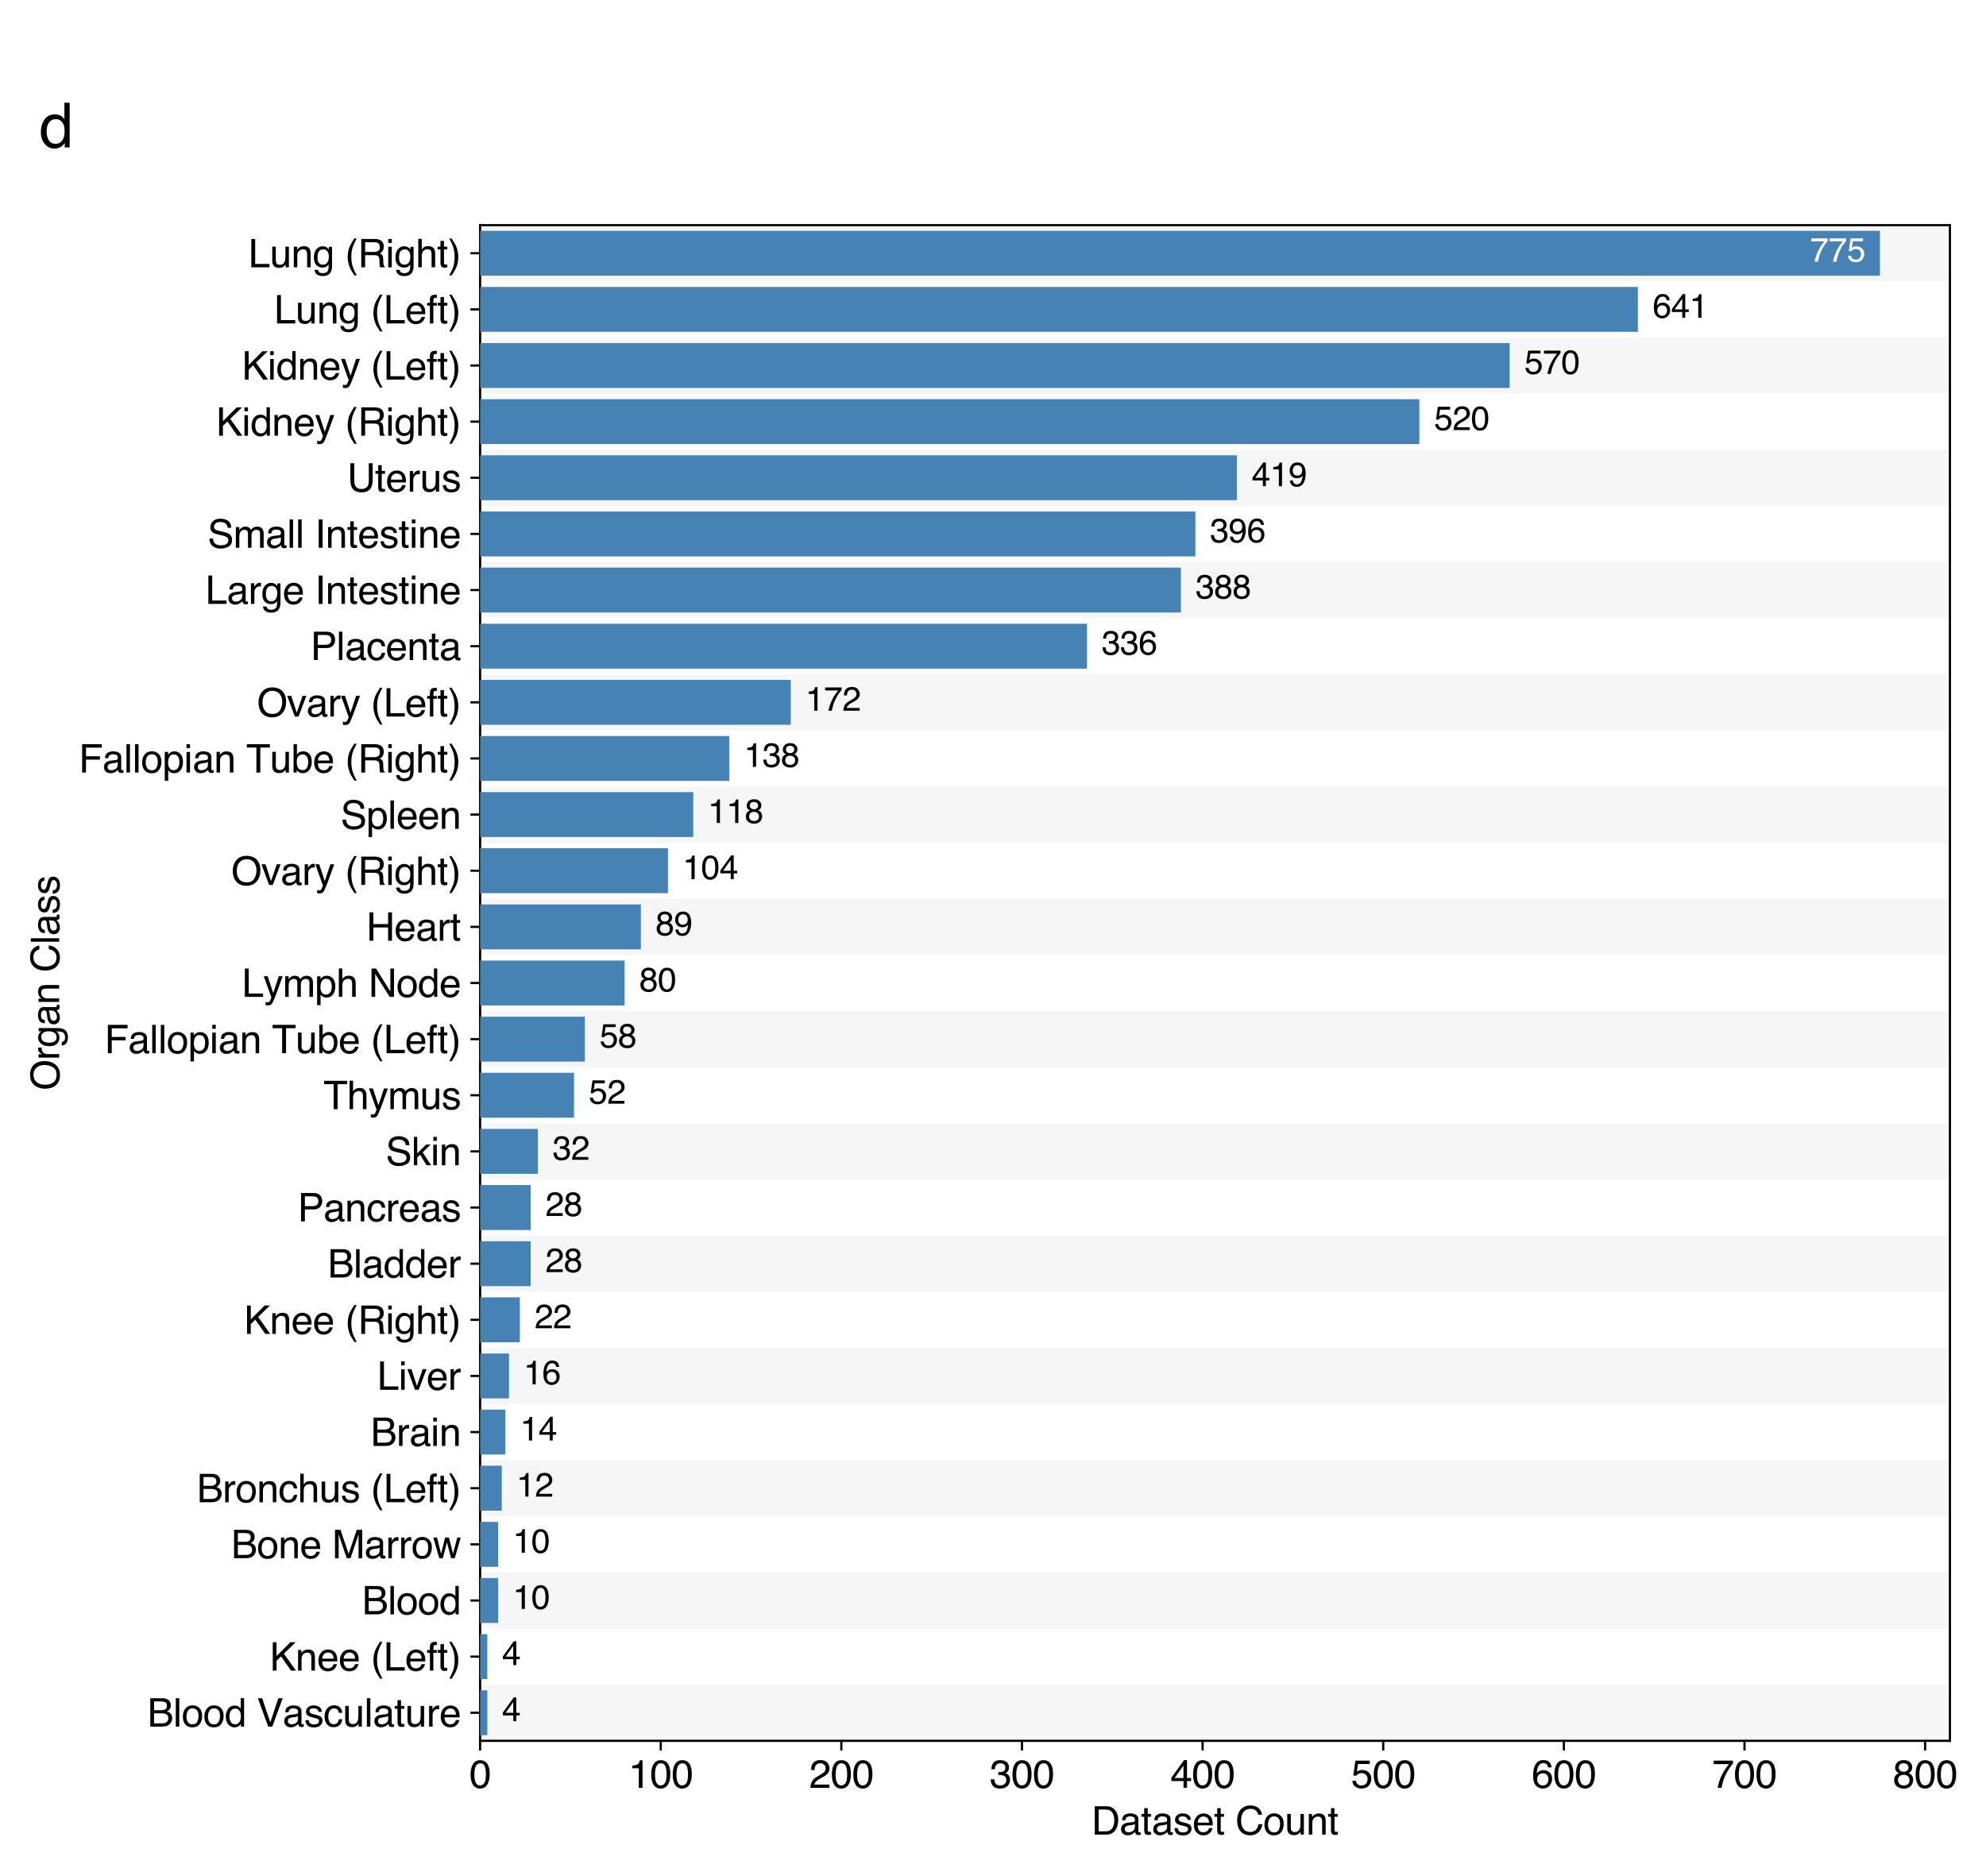 <?xml version="1.0" encoding="utf-8" standalone="no"?>
<!DOCTYPE svg PUBLIC "-//W3C//DTD SVG 1.1//EN"
  "http://www.w3.org/Graphics/SVG/1.1/DTD/svg11.dtd">
<svg xmlns:xlink="http://www.w3.org/1999/xlink" width="720pt" height="680.4pt" viewBox="0 0 720 680.4" xmlns="http://www.w3.org/2000/svg" version="1.1">
 <defs>
  <style type="text/css">*{stroke-linejoin: round; stroke-linecap: butt}</style>
 </defs>
 <g id="figure_1">
  <g id="patch_1">
   <path d="M 0 680.4 
L 720 680.4 
L 720 0 
L 0 0 
z
" style="fill: #ffffff"/>
  </g>
  <g id="axes_1">
   <g id="patch_2">
    <path d="M 174.058 631.24 
L 706.929 631.24 
L 706.929 81.648 
L 174.058 81.648 
z
" style="fill: #ffffff"/>
   </g>
   <g id="patch_3">
    <path d="M 174.058 631.24 
L 706.929 631.24 
L 706.929 610.885 
L 174.058 610.885 
z
" clip-path="url(#pc22a81010d)" style="fill: #d3d3d3; opacity: 0.2"/>
   </g>
   <g id="patch_4">
    <path d="M 174.058 590.529 
L 706.929 590.529 
L 706.929 570.174 
L 174.058 570.174 
z
" clip-path="url(#pc22a81010d)" style="fill: #d3d3d3; opacity: 0.2"/>
   </g>
   <g id="patch_5">
    <path d="M 174.058 549.819 
L 706.929 549.819 
L 706.929 529.464 
L 174.058 529.464 
z
" clip-path="url(#pc22a81010d)" style="fill: #d3d3d3; opacity: 0.2"/>
   </g>
   <g id="patch_6">
    <path d="M 174.058 509.108 
L 706.929 509.108 
L 706.929 488.753 
L 174.058 488.753 
z
" clip-path="url(#pc22a81010d)" style="fill: #d3d3d3; opacity: 0.2"/>
   </g>
   <g id="patch_7">
    <path d="M 174.058 468.398 
L 706.929 468.398 
L 706.929 448.043 
L 174.058 448.043 
z
" clip-path="url(#pc22a81010d)" style="fill: #d3d3d3; opacity: 0.2"/>
   </g>
   <g id="patch_8">
    <path d="M 174.058 427.687 
L 706.929 427.687 
L 706.929 407.332 
L 174.058 407.332 
z
" clip-path="url(#pc22a81010d)" style="fill: #d3d3d3; opacity: 0.2"/>
   </g>
   <g id="patch_9">
    <path d="M 174.058 386.977 
L 706.929 386.977 
L 706.929 366.622 
L 174.058 366.622 
z
" clip-path="url(#pc22a81010d)" style="fill: #d3d3d3; opacity: 0.2"/>
   </g>
   <g id="patch_10">
    <path d="M 174.058 346.266 
L 706.929 346.266 
L 706.929 325.911 
L 174.058 325.911 
z
" clip-path="url(#pc22a81010d)" style="fill: #d3d3d3; opacity: 0.2"/>
   </g>
   <g id="patch_11">
    <path d="M 174.058 305.556 
L 706.929 305.556 
L 706.929 285.201 
L 174.058 285.201 
z
" clip-path="url(#pc22a81010d)" style="fill: #d3d3d3; opacity: 0.2"/>
   </g>
   <g id="patch_12">
    <path d="M 174.058 264.845 
L 706.929 264.845 
L 706.929 244.49 
L 174.058 244.49 
z
" clip-path="url(#pc22a81010d)" style="fill: #d3d3d3; opacity: 0.2"/>
   </g>
   <g id="patch_13">
    <path d="M 174.058 224.135 
L 706.929 224.135 
L 706.929 203.78 
L 174.058 203.78 
z
" clip-path="url(#pc22a81010d)" style="fill: #d3d3d3; opacity: 0.2"/>
   </g>
   <g id="patch_14">
    <path d="M 174.058 183.424 
L 706.929 183.424 
L 706.929 163.069 
L 174.058 163.069 
z
" clip-path="url(#pc22a81010d)" style="fill: #d3d3d3; opacity: 0.2"/>
   </g>
   <g id="patch_15">
    <path d="M 174.058 142.714 
L 706.929 142.714 
L 706.929 122.359 
L 174.058 122.359 
z
" clip-path="url(#pc22a81010d)" style="fill: #d3d3d3; opacity: 0.2"/>
   </g>
   <g id="patch_16">
    <path d="M 174.058 102.003 
L 706.929 102.003 
L 706.929 81.648 
L 174.058 81.648 
z
" clip-path="url(#pc22a81010d)" style="fill: #d3d3d3; opacity: 0.2"/>
   </g>
   <g id="matplotlib.axis_1">
    <g id="xtick_1">
     <g id="line2d_1">
      <defs>
       <path id="m27bcba3991" d="M 0 0 
L 0 3.5 
" style="stroke: #000000; stroke-width: 0.8"/>
      </defs>
      <g>
       <use xlink:href="#m27bcba3991" x="174.058" y="631.24" style="stroke: #000000; stroke-width: 0.8"/>
      </g>
     </g>
     <g id="text_1">
      <!-- 0 -->
      <g transform="translate(170.165 648.283) scale(0.14 -0.14)">
       <defs>
        <path id="Helvetica-30" d="M 1731 4475 
Q 2600 4475 2988 3759 
Q 3288 3206 3288 2244 
Q 3288 1331 3016 734 
Q 2622 -122 1728 -122 
Q 922 -122 528 578 
Q 200 1163 200 2147 
Q 200 2909 397 3456 
Q 766 4475 1731 4475 
z
M 1725 391 
Q 2163 391 2422 778 
Q 2681 1166 2681 2222 
Q 2681 2984 2493 3476 
Q 2306 3969 1766 3969 
Q 1269 3969 1039 3501 
Q 809 3034 809 2125 
Q 809 1441 956 1025 
Q 1181 391 1725 391 
z
" transform="scale(0.016)"/>
       </defs>
       <use xlink:href="#Helvetica-30"/>
      </g>
     </g>
    </g>
    <g id="xtick_2">
     <g id="line2d_2">
      <g>
       <use xlink:href="#m27bcba3991" x="239.541" y="631.24" style="stroke: #000000; stroke-width: 0.8"/>
      </g>
     </g>
     <g id="text_2">
      <!-- 100 -->
      <g transform="translate(227.863 648.283) scale(0.14 -0.14)">
       <defs>
        <path id="Helvetica-31" d="M 613 3169 
L 613 3600 
Q 1222 3659 1462 3798 
Q 1703 3938 1822 4456 
L 2266 4456 
L 2266 0 
L 1666 0 
L 1666 3169 
L 613 3169 
z
" transform="scale(0.016)"/>
       </defs>
       <use xlink:href="#Helvetica-31"/>
       <use xlink:href="#Helvetica-30" transform="translate(55.615 0)"/>
       <use xlink:href="#Helvetica-30" transform="translate(111.23 0)"/>
      </g>
     </g>
    </g>
    <g id="xtick_3">
     <g id="line2d_3">
      <g>
       <use xlink:href="#m27bcba3991" x="305.024" y="631.24" style="stroke: #000000; stroke-width: 0.8"/>
      </g>
     </g>
     <g id="text_3">
      <!-- 200 -->
      <g transform="translate(293.346 648.283) scale(0.14 -0.14)">
       <defs>
        <path id="Helvetica-32" d="M 200 0 
Q 231 578 439 1006 
Q 647 1434 1250 1784 
L 1850 2131 
Q 2253 2366 2416 2531 
Q 2672 2791 2672 3125 
Q 2672 3516 2437 3745 
Q 2203 3975 1813 3975 
Q 1234 3975 1013 3538 
Q 894 3303 881 2888 
L 309 2888 
Q 319 3472 525 3841 
Q 891 4491 1816 4491 
Q 2584 4491 2939 4075 
Q 3294 3659 3294 3150 
Q 3294 2613 2916 2231 
Q 2697 2009 2131 1694 
L 1703 1456 
Q 1397 1288 1222 1134 
Q 909 863 828 531 
L 3272 531 
L 3272 0 
L 200 0 
z
" transform="scale(0.016)"/>
       </defs>
       <use xlink:href="#Helvetica-32"/>
       <use xlink:href="#Helvetica-30" transform="translate(55.615 0)"/>
       <use xlink:href="#Helvetica-30" transform="translate(111.23 0)"/>
      </g>
     </g>
    </g>
    <g id="xtick_4">
     <g id="line2d_4">
      <g>
       <use xlink:href="#m27bcba3991" x="370.508" y="631.24" style="stroke: #000000; stroke-width: 0.8"/>
      </g>
     </g>
     <g id="text_4">
      <!-- 300 -->
      <g transform="translate(358.83 648.283) scale(0.14 -0.14)">
       <defs>
        <path id="Helvetica-33" d="M 1663 -122 
Q 869 -122 511 314 
Q 153 750 153 1375 
L 741 1375 
Q 778 941 903 744 
Q 1122 391 1694 391 
Q 2138 391 2406 628 
Q 2675 866 2675 1241 
Q 2675 1703 2392 1887 
Q 2109 2072 1606 2072 
Q 1550 2072 1492 2070 
Q 1434 2069 1375 2066 
L 1375 2563 
Q 1463 2553 1522 2550 
Q 1581 2547 1650 2547 
Q 1966 2547 2169 2647 
Q 2525 2822 2525 3272 
Q 2525 3606 2287 3787 
Q 2050 3969 1734 3969 
Q 1172 3969 956 3594 
Q 838 3388 822 3006 
L 266 3006 
Q 266 3506 466 3856 
Q 809 4481 1675 4481 
Q 2359 4481 2734 4176 
Q 3109 3872 3109 3294 
Q 3109 2881 2888 2625 
Q 2750 2466 2531 2375 
Q 2884 2278 3082 2001 
Q 3281 1725 3281 1325 
Q 3281 684 2859 281 
Q 2438 -122 1663 -122 
z
" transform="scale(0.016)"/>
       </defs>
       <use xlink:href="#Helvetica-33"/>
       <use xlink:href="#Helvetica-30" transform="translate(55.615 0)"/>
       <use xlink:href="#Helvetica-30" transform="translate(111.23 0)"/>
      </g>
     </g>
    </g>
    <g id="xtick_5">
     <g id="line2d_5">
      <g>
       <use xlink:href="#m27bcba3991" x="435.991" y="631.24" style="stroke: #000000; stroke-width: 0.8"/>
      </g>
     </g>
     <g id="text_5">
      <!-- 400 -->
      <g transform="translate(424.313 648.283) scale(0.14 -0.14)">
       <defs>
        <path id="Helvetica-34" d="M 2116 1584 
L 2116 3613 
L 681 1584 
L 2116 1584 
z
M 2125 0 
L 2125 1094 
L 163 1094 
L 163 1644 
L 2213 4488 
L 2688 4488 
L 2688 1584 
L 3347 1584 
L 3347 1094 
L 2688 1094 
L 2688 0 
L 2125 0 
z
" transform="scale(0.016)"/>
       </defs>
       <use xlink:href="#Helvetica-34"/>
       <use xlink:href="#Helvetica-30" transform="translate(55.615 0)"/>
       <use xlink:href="#Helvetica-30" transform="translate(111.23 0)"/>
      </g>
     </g>
    </g>
    <g id="xtick_6">
     <g id="line2d_6">
      <g>
       <use xlink:href="#m27bcba3991" x="501.474" y="631.24" style="stroke: #000000; stroke-width: 0.8"/>
      </g>
     </g>
     <g id="text_6">
      <!-- 500 -->
      <g transform="translate(489.796 648.283) scale(0.14 -0.14)">
       <defs>
        <path id="Helvetica-35" d="M 791 1141 
Q 847 659 1238 475 
Q 1438 381 1700 381 
Q 2200 381 2440 700 
Q 2681 1019 2681 1406 
Q 2681 1875 2395 2131 
Q 2109 2388 1709 2388 
Q 1419 2388 1211 2275 
Q 1003 2163 856 1963 
L 369 1991 
L 709 4400 
L 3034 4400 
L 3034 3856 
L 1131 3856 
L 941 2613 
Q 1097 2731 1238 2791 
Q 1488 2894 1816 2894 
Q 2431 2894 2859 2497 
Q 3288 2100 3288 1491 
Q 3288 856 2895 371 
Q 2503 -113 1644 -113 
Q 1097 -113 676 195 
Q 256 503 206 1141 
L 791 1141 
z
" transform="scale(0.016)"/>
       </defs>
       <use xlink:href="#Helvetica-35"/>
       <use xlink:href="#Helvetica-30" transform="translate(55.615 0)"/>
       <use xlink:href="#Helvetica-30" transform="translate(111.23 0)"/>
      </g>
     </g>
    </g>
    <g id="xtick_7">
     <g id="line2d_7">
      <g>
       <use xlink:href="#m27bcba3991" x="566.958" y="631.24" style="stroke: #000000; stroke-width: 0.8"/>
      </g>
     </g>
     <g id="text_7">
      <!-- 600 -->
      <g transform="translate(555.28 648.283) scale(0.14 -0.14)">
       <defs>
        <path id="Helvetica-36" d="M 1872 4494 
Q 2622 4494 2917 4105 
Q 3213 3716 3213 3303 
L 2656 3303 
Q 2606 3569 2497 3719 
Q 2294 4000 1881 4000 
Q 1409 4000 1131 3564 
Q 853 3128 822 2316 
Q 1016 2600 1309 2741 
Q 1578 2866 1909 2866 
Q 2472 2866 2890 2506 
Q 3309 2147 3309 1434 
Q 3309 825 2912 354 
Q 2516 -116 1781 -116 
Q 1153 -116 697 361 
Q 241 838 241 1966 
Q 241 2800 444 3381 
Q 834 4494 1872 4494 
z
M 1831 384 
Q 2275 384 2495 682 
Q 2716 981 2716 1388 
Q 2716 1731 2519 2042 
Q 2322 2353 1803 2353 
Q 1441 2353 1167 2112 
Q 894 1872 894 1388 
Q 894 963 1142 673 
Q 1391 384 1831 384 
z
" transform="scale(0.016)"/>
       </defs>
       <use xlink:href="#Helvetica-36"/>
       <use xlink:href="#Helvetica-30" transform="translate(55.615 0)"/>
       <use xlink:href="#Helvetica-30" transform="translate(111.23 0)"/>
      </g>
     </g>
    </g>
    <g id="xtick_8">
     <g id="line2d_8">
      <g>
       <use xlink:href="#m27bcba3991" x="632.441" y="631.24" style="stroke: #000000; stroke-width: 0.8"/>
      </g>
     </g>
     <g id="text_8">
      <!-- 700 -->
      <g transform="translate(620.763 648.283) scale(0.14 -0.14)">
       <defs>
        <path id="Helvetica-37" d="M 3347 4400 
L 3347 3909 
Q 3131 3700 2773 3181 
Q 2416 2663 2141 2063 
Q 1869 1478 1728 997 
Q 1638 688 1494 0 
L 872 0 
Q 1084 1281 1809 2550 
Q 2238 3294 2709 3834 
L 234 3834 
L 234 4400 
L 3347 4400 
z
" transform="scale(0.016)"/>
       </defs>
       <use xlink:href="#Helvetica-37"/>
       <use xlink:href="#Helvetica-30" transform="translate(55.615 0)"/>
       <use xlink:href="#Helvetica-30" transform="translate(111.23 0)"/>
      </g>
     </g>
    </g>
    <g id="xtick_9">
     <g id="line2d_9">
      <g>
       <use xlink:href="#m27bcba3991" x="697.925" y="631.24" style="stroke: #000000; stroke-width: 0.8"/>
      </g>
     </g>
     <g id="text_9">
      <!-- 800 -->
      <g transform="translate(686.247 648.283) scale(0.14 -0.14)">
       <defs>
        <path id="Helvetica-38" d="M 1741 2600 
Q 2113 2600 2322 2808 
Q 2531 3016 2531 3303 
Q 2531 3553 2331 3762 
Q 2131 3972 1722 3972 
Q 1316 3972 1134 3762 
Q 953 3553 953 3272 
Q 953 2956 1187 2778 
Q 1422 2600 1741 2600 
z
M 1775 384 
Q 2166 384 2423 595 
Q 2681 806 2681 1225 
Q 2681 1659 2415 1884 
Q 2150 2109 1734 2109 
Q 1331 2109 1076 1879 
Q 822 1650 822 1244 
Q 822 894 1055 639 
Q 1288 384 1775 384 
z
M 975 2384 
Q 741 2484 609 2619 
Q 363 2869 363 3269 
Q 363 3769 725 4128 
Q 1088 4488 1753 4488 
Q 2397 4488 2762 4148 
Q 3128 3809 3128 3356 
Q 3128 2938 2916 2678 
Q 2797 2531 2547 2391 
Q 2825 2263 2984 2097 
Q 3281 1784 3281 1284 
Q 3281 694 2884 283 
Q 2488 -128 1763 -128 
Q 1109 -128 657 226 
Q 206 581 206 1256 
Q 206 1653 400 1942 
Q 594 2231 975 2384 
z
" transform="scale(0.016)"/>
       </defs>
       <use xlink:href="#Helvetica-38"/>
       <use xlink:href="#Helvetica-30" transform="translate(55.615 0)"/>
       <use xlink:href="#Helvetica-30" transform="translate(111.23 0)"/>
      </g>
     </g>
    </g>
    <g id="text_10">
     <!-- Dataset Count -->
     <g transform="translate(395.748 665.244) scale(0.14 -0.14)">
      <defs>
       <path id="Helvetica-44" d="M 2250 531 
Q 2566 531 2769 597 
Q 3131 719 3363 1066 
Q 3547 1344 3628 1778 
Q 3675 2038 3675 2259 
Q 3675 3113 3336 3584 
Q 2997 4056 2244 4056 
L 1141 4056 
L 1141 531 
L 2250 531 
z
M 516 4591 
L 2375 4591 
Q 3322 4591 3844 3919 
Q 4309 3313 4309 2366 
Q 4309 1634 4034 1044 
Q 3550 0 2369 0 
L 516 0 
L 516 4591 
z
" transform="scale(0.016)"/>
       <path id="Helvetica-61" d="M 844 891 
Q 844 647 1022 506 
Q 1200 366 1444 366 
Q 1741 366 2019 503 
Q 2488 731 2488 1250 
L 2488 1703 
Q 2384 1638 2221 1594 
Q 2059 1550 1903 1531 
L 1563 1488 
Q 1256 1447 1103 1359 
Q 844 1213 844 891 
z
M 2206 2028 
Q 2400 2053 2466 2191 
Q 2503 2266 2503 2406 
Q 2503 2694 2298 2823 
Q 2094 2953 1713 2953 
Q 1272 2953 1088 2716 
Q 984 2584 953 2325 
L 428 2325 
Q 444 2944 830 3186 
Q 1216 3428 1725 3428 
Q 2316 3428 2684 3203 
Q 3050 2978 3050 2503 
L 3050 575 
Q 3050 488 3086 434 
Q 3122 381 3238 381 
Q 3275 381 3322 386 
Q 3369 391 3422 400 
L 3422 -16 
Q 3291 -53 3222 -62 
Q 3153 -72 3034 -72 
Q 2744 -72 2613 134 
Q 2544 244 2516 444 
Q 2344 219 2022 53 
Q 1700 -113 1313 -113 
Q 847 -113 551 170 
Q 256 453 256 878 
Q 256 1344 547 1600 
Q 838 1856 1309 1916 
L 2206 2028 
z
M 1741 3428 
L 1741 3428 
z
" transform="scale(0.016)"/>
       <path id="Helvetica-74" d="M 525 4281 
L 1094 4281 
L 1094 3347 
L 1628 3347 
L 1628 2888 
L 1094 2888 
L 1094 703 
Q 1094 528 1213 469 
Q 1278 434 1431 434 
Q 1472 434 1519 436 
Q 1566 438 1628 444 
L 1628 0 
Q 1531 -28 1426 -40 
Q 1322 -53 1200 -53 
Q 806 -53 665 148 
Q 525 350 525 672 
L 525 2888 
L 72 2888 
L 72 3347 
L 525 3347 
L 525 4281 
z
" transform="scale(0.016)"/>
       <path id="Helvetica-73" d="M 747 1050 
Q 772 769 888 619 
Q 1100 347 1625 347 
Q 1938 347 2175 483 
Q 2413 619 2413 903 
Q 2413 1119 2222 1231 
Q 2100 1300 1741 1391 
L 1294 1503 
Q 866 1609 663 1741 
Q 300 1969 300 2372 
Q 300 2847 642 3140 
Q 984 3434 1563 3434 
Q 2319 3434 2653 2991 
Q 2863 2709 2856 2384 
L 2325 2384 
Q 2309 2575 2191 2731 
Q 1997 2953 1519 2953 
Q 1200 2953 1036 2831 
Q 872 2709 872 2509 
Q 872 2291 1088 2159 
Q 1213 2081 1456 2022 
L 1828 1931 
Q 2434 1784 2641 1647 
Q 2969 1431 2969 969 
Q 2969 522 2630 197 
Q 2291 -128 1597 -128 
Q 850 -128 539 211 
Q 228 550 206 1050 
L 747 1050 
z
M 1578 3428 
L 1578 3428 
z
" transform="scale(0.016)"/>
       <path id="Helvetica-65" d="M 1806 3422 
Q 2163 3422 2497 3255 
Q 2831 3088 3006 2822 
Q 3175 2569 3231 2231 
Q 3281 2000 3281 1494 
L 828 1494 
Q 844 984 1069 676 
Q 1294 369 1766 369 
Q 2206 369 2469 659 
Q 2619 828 2681 1050 
L 3234 1050 
Q 3213 866 3089 639 
Q 2966 413 2813 269 
Q 2556 19 2178 -69 
Q 1975 -119 1719 -119 
Q 1094 -119 659 336 
Q 225 791 225 1609 
Q 225 2416 662 2919 
Q 1100 3422 1806 3422 
z
M 2703 1941 
Q 2669 2306 2544 2525 
Q 2313 2931 1772 2931 
Q 1384 2931 1121 2651 
Q 859 2372 844 1941 
L 2703 1941 
z
M 1753 3428 
L 1753 3428 
z
" transform="scale(0.016)"/>
       <path id="Helvetica-20" transform="scale(0.016)"/>
       <path id="Helvetica-43" d="M 2422 4716 
Q 3294 4716 3775 4256 
Q 4256 3797 4309 3213 
L 3703 3213 
Q 3600 3656 3292 3915 
Q 2984 4175 2428 4175 
Q 1750 4175 1333 3698 
Q 916 3222 916 2238 
Q 916 1431 1292 929 
Q 1669 428 2416 428 
Q 3103 428 3463 956 
Q 3653 1234 3747 1688 
L 4353 1688 
Q 4272 963 3816 472 
Q 3269 -119 2341 -119 
Q 1541 -119 997 366 
Q 281 1006 281 2344 
Q 281 3359 819 4009 
Q 1400 4716 2422 4716 
z
M 2297 4716 
L 2297 4716 
z
" transform="scale(0.016)"/>
       <path id="Helvetica-6f" d="M 1741 363 
Q 2300 363 2508 786 
Q 2716 1209 2716 1728 
Q 2716 2197 2566 2491 
Q 2328 2953 1747 2953 
Q 1231 2953 997 2559 
Q 763 2166 763 1609 
Q 763 1075 997 719 
Q 1231 363 1741 363 
z
M 1763 3444 
Q 2409 3444 2856 3012 
Q 3303 2581 3303 1744 
Q 3303 934 2909 406 
Q 2516 -122 1688 -122 
Q 997 -122 590 345 
Q 184 813 184 1600 
Q 184 2444 612 2944 
Q 1041 3444 1763 3444 
z
M 1744 3428 
L 1744 3428 
z
" transform="scale(0.016)"/>
       <path id="Helvetica-75" d="M 975 3347 
L 975 1125 
Q 975 869 1056 706 
Q 1206 406 1616 406 
Q 2203 406 2416 931 
Q 2531 1213 2531 1703 
L 2531 3347 
L 3094 3347 
L 3094 0 
L 2563 0 
L 2569 494 
Q 2459 303 2297 172 
Q 1975 -91 1516 -91 
Q 800 -91 541 388 
Q 400 644 400 1072 
L 400 3347 
L 975 3347 
z
M 1747 3428 
L 1747 3428 
z
" transform="scale(0.016)"/>
       <path id="Helvetica-6e" d="M 413 3347 
L 947 3347 
L 947 2872 
Q 1184 3166 1450 3294 
Q 1716 3422 2041 3422 
Q 2753 3422 3003 2925 
Q 3141 2653 3141 2147 
L 3141 0 
L 2569 0 
L 2569 2109 
Q 2569 2416 2478 2603 
Q 2328 2916 1934 2916 
Q 1734 2916 1606 2875 
Q 1375 2806 1200 2600 
Q 1059 2434 1017 2257 
Q 975 2081 975 1753 
L 975 0 
L 413 0 
L 413 3347 
z
M 1734 3428 
L 1734 3428 
z
" transform="scale(0.016)"/>
      </defs>
      <use xlink:href="#Helvetica-44"/>
      <use xlink:href="#Helvetica-61" transform="translate(72.217 0)"/>
      <use xlink:href="#Helvetica-74" transform="translate(127.832 0)"/>
      <use xlink:href="#Helvetica-61" transform="translate(155.615 0)"/>
      <use xlink:href="#Helvetica-73" transform="translate(211.23 0)"/>
      <use xlink:href="#Helvetica-65" transform="translate(261.23 0)"/>
      <use xlink:href="#Helvetica-74" transform="translate(316.846 0)"/>
      <use xlink:href="#Helvetica-20" transform="translate(344.629 0)"/>
      <use xlink:href="#Helvetica-43" transform="translate(372.412 0)"/>
      <use xlink:href="#Helvetica-6f" transform="translate(444.629 0)"/>
      <use xlink:href="#Helvetica-75" transform="translate(500.244 0)"/>
      <use xlink:href="#Helvetica-6e" transform="translate(555.859 0)"/>
      <use xlink:href="#Helvetica-74" transform="translate(611.475 0)"/>
     </g>
    </g>
   </g>
   <g id="matplotlib.axis_2">
    <g id="ytick_1">
     <g id="line2d_10">
      <defs>
       <path id="m1c9ef4a55d" d="M 0 0 
L -3.5 0 
" style="stroke: #000000; stroke-width: 0.8"/>
      </defs>
      <g>
       <use xlink:href="#m1c9ef4a55d" x="174.058" y="621.062" style="stroke: #000000; stroke-width: 0.8"/>
      </g>
     </g>
     <g id="text_11">
      <!-- Blood Vasculature -->
      <g transform="translate(53.437 626.084) scale(0.14 -0.14)">
       <defs>
        <path id="Helvetica-42" d="M 2213 2650 
Q 2606 2650 2825 2759 
Q 3169 2931 3169 3378 
Q 3169 3828 2803 3984 
Q 2597 4072 2191 4072 
L 1081 4072 
L 1081 2650 
L 2213 2650 
z
M 2422 531 
Q 2994 531 3238 863 
Q 3391 1072 3391 1369 
Q 3391 1869 2944 2050 
Q 2706 2147 2316 2147 
L 1081 2147 
L 1081 531 
L 2422 531 
z
M 472 4591 
L 2444 4591 
Q 3250 4591 3591 4109 
Q 3791 3825 3791 3453 
Q 3791 3019 3544 2741 
Q 3416 2594 3175 2472 
Q 3528 2338 3703 2169 
Q 4013 1869 4013 1341 
Q 4013 897 3734 538 
Q 3319 0 2413 0 
L 472 0 
L 472 4591 
z
" transform="scale(0.016)"/>
        <path id="Helvetica-6c" d="M 428 4591 
L 991 4591 
L 991 0 
L 428 0 
L 428 4591 
z
" transform="scale(0.016)"/>
        <path id="Helvetica-64" d="M 769 1634 
Q 769 1097 997 734 
Q 1225 372 1728 372 
Q 2119 372 2370 708 
Q 2622 1044 2622 1672 
Q 2622 2306 2362 2611 
Q 2103 2916 1722 2916 
Q 1297 2916 1033 2591 
Q 769 2266 769 1634 
z
M 1616 3406 
Q 2000 3406 2259 3244 
Q 2409 3150 2600 2916 
L 2600 4606 
L 3141 4606 
L 3141 0 
L 2634 0 
L 2634 466 
Q 2438 156 2169 18 
Q 1900 -119 1553 -119 
Q 994 -119 584 351 
Q 175 822 175 1603 
Q 175 2334 548 2870 
Q 922 3406 1616 3406 
z
" transform="scale(0.016)"/>
        <path id="Helvetica-56" d="M 850 4591 
L 2169 681 
L 3472 4591 
L 4169 4591 
L 2494 0 
L 1834 0 
L 163 4591 
L 850 4591 
z
" transform="scale(0.016)"/>
        <path id="Helvetica-63" d="M 1703 3444 
Q 2269 3444 2623 3169 
Q 2978 2894 3050 2222 
L 2503 2222 
Q 2453 2531 2275 2736 
Q 2097 2941 1703 2941 
Q 1166 2941 934 2416 
Q 784 2075 784 1575 
Q 784 1072 996 728 
Q 1209 384 1666 384 
Q 2016 384 2220 598 
Q 2425 813 2503 1184 
L 3050 1184 
Q 2956 519 2581 211 
Q 2206 -97 1622 -97 
Q 966 -97 575 383 
Q 184 863 184 1581 
Q 184 2463 612 2953 
Q 1041 3444 1703 3444 
z
M 1616 3428 
L 1616 3428 
z
" transform="scale(0.016)"/>
        <path id="Helvetica-72" d="M 428 3347 
L 963 3347 
L 963 2769 
Q 1028 2938 1284 3180 
Q 1541 3422 1875 3422 
Q 1891 3422 1928 3419 
Q 1966 3416 2056 3406 
L 2056 2813 
Q 2006 2822 1964 2825 
Q 1922 2828 1872 2828 
Q 1447 2828 1219 2554 
Q 991 2281 991 1925 
L 991 0 
L 428 0 
L 428 3347 
z
" transform="scale(0.016)"/>
       </defs>
       <use xlink:href="#Helvetica-42"/>
       <use xlink:href="#Helvetica-6c" transform="translate(66.699 0)"/>
       <use xlink:href="#Helvetica-6f" transform="translate(88.916 0)"/>
       <use xlink:href="#Helvetica-6f" transform="translate(144.531 0)"/>
       <use xlink:href="#Helvetica-64" transform="translate(200.146 0)"/>
       <use xlink:href="#Helvetica-20" transform="translate(255.762 0)"/>
       <use xlink:href="#Helvetica-56" transform="translate(283.545 0)"/>
       <use xlink:href="#Helvetica-61" transform="translate(350.244 0)"/>
       <use xlink:href="#Helvetica-73" transform="translate(405.859 0)"/>
       <use xlink:href="#Helvetica-63" transform="translate(455.859 0)"/>
       <use xlink:href="#Helvetica-75" transform="translate(505.859 0)"/>
       <use xlink:href="#Helvetica-6c" transform="translate(561.475 0)"/>
       <use xlink:href="#Helvetica-61" transform="translate(583.691 0)"/>
       <use xlink:href="#Helvetica-74" transform="translate(639.307 0)"/>
       <use xlink:href="#Helvetica-75" transform="translate(667.09 0)"/>
       <use xlink:href="#Helvetica-72" transform="translate(722.705 0)"/>
       <use xlink:href="#Helvetica-65" transform="translate(756.006 0)"/>
      </g>
     </g>
    </g>
    <g id="ytick_2">
     <g id="line2d_11">
      <g>
       <use xlink:href="#m1c9ef4a55d" x="174.058" y="600.707" style="stroke: #000000; stroke-width: 0.8"/>
      </g>
     </g>
     <g id="text_12">
      <!-- Knee (Left) -->
      <g transform="translate(97.801 605.78) scale(0.14 -0.14)">
       <defs>
        <path id="Helvetica-4b" d="M 488 4591 
L 1094 4591 
L 1094 2353 
L 3331 4591 
L 4191 4591 
L 2281 2741 
L 4244 0 
L 3434 0 
L 1828 2303 
L 1094 1600 
L 1094 0 
L 488 0 
L 488 4591 
z
" transform="scale(0.016)"/>
        <path id="Helvetica-28" d="M 1894 4666 
Q 1403 3713 1256 3263 
Q 1034 2578 1034 1681 
Q 1034 775 1288 25 
Q 1444 -438 1903 -1306 
L 1525 -1306 
Q 1069 -594 959 -397 
Q 850 -200 722 138 
Q 547 600 478 1125 
Q 444 1397 444 1644 
Q 444 2569 734 3291 
Q 919 3750 1503 4666 
L 1894 4666 
z
" transform="scale(0.016)"/>
        <path id="Helvetica-4c" d="M 488 4591 
L 1109 4591 
L 1109 547 
L 3434 547 
L 3434 0 
L 488 0 
L 488 4591 
z
" transform="scale(0.016)"/>
        <path id="Helvetica-66" d="M 553 3856 
Q 566 4206 675 4369 
Q 872 4656 1434 4656 
Q 1488 4656 1544 4653 
Q 1600 4650 1672 4644 
L 1672 4131 
Q 1584 4138 1545 4139 
Q 1506 4141 1472 4141 
Q 1216 4141 1166 4008 
Q 1116 3875 1116 3331 
L 1672 3331 
L 1672 2888 
L 1109 2888 
L 1109 0 
L 553 0 
L 553 2888 
L 88 2888 
L 88 3331 
L 553 3331 
L 553 3856 
z
" transform="scale(0.016)"/>
        <path id="Helvetica-29" d="M 222 -1306 
Q 719 -338 863 106 
Q 1081 778 1081 1681 
Q 1081 2584 828 3334 
Q 672 3797 213 4666 
L 591 4666 
Q 1072 3897 1173 3717 
Q 1275 3538 1394 3222 
Q 1544 2831 1608 2450 
Q 1672 2069 1672 1716 
Q 1672 791 1378 66 
Q 1194 -400 613 -1306 
L 222 -1306 
z
" transform="scale(0.016)"/>
       </defs>
       <use xlink:href="#Helvetica-4b"/>
       <use xlink:href="#Helvetica-6e" transform="translate(66.699 0)"/>
       <use xlink:href="#Helvetica-65" transform="translate(122.314 0)"/>
       <use xlink:href="#Helvetica-65" transform="translate(177.93 0)"/>
       <use xlink:href="#Helvetica-20" transform="translate(233.545 0)"/>
       <use xlink:href="#Helvetica-28" transform="translate(261.328 0)"/>
       <use xlink:href="#Helvetica-4c" transform="translate(294.629 0)"/>
       <use xlink:href="#Helvetica-65" transform="translate(350.244 0)"/>
       <use xlink:href="#Helvetica-66" transform="translate(405.859 0)"/>
       <use xlink:href="#Helvetica-74" transform="translate(433.643 0)"/>
       <use xlink:href="#Helvetica-29" transform="translate(461.426 0)"/>
      </g>
     </g>
    </g>
    <g id="ytick_3">
     <g id="line2d_12">
      <g>
       <use xlink:href="#m1c9ef4a55d" x="174.058" y="580.352" style="stroke: #000000; stroke-width: 0.8"/>
      </g>
     </g>
     <g id="text_13">
      <!-- Blood -->
      <g transform="translate(131.252 585.373) scale(0.14 -0.14)">
       <use xlink:href="#Helvetica-42"/>
       <use xlink:href="#Helvetica-6c" transform="translate(66.699 0)"/>
       <use xlink:href="#Helvetica-6f" transform="translate(88.916 0)"/>
       <use xlink:href="#Helvetica-6f" transform="translate(144.531 0)"/>
       <use xlink:href="#Helvetica-64" transform="translate(200.146 0)"/>
      </g>
     </g>
    </g>
    <g id="ytick_4">
     <g id="line2d_13">
      <g>
       <use xlink:href="#m1c9ef4a55d" x="174.058" y="559.997" style="stroke: #000000; stroke-width: 0.8"/>
      </g>
     </g>
     <g id="text_14">
      <!-- Bone Marrow -->
      <g transform="translate(83.808 565.018) scale(0.14 -0.14)">
       <defs>
        <path id="Helvetica-4d" d="M 472 4591 
L 1363 4591 
L 2681 709 
L 3991 4591 
L 4872 4591 
L 4872 0 
L 4281 0 
L 4281 2709 
Q 4281 2850 4287 3175 
Q 4294 3500 4294 3872 
L 2984 0 
L 2369 0 
L 1050 3872 
L 1050 3731 
Q 1050 3563 1058 3217 
Q 1066 2872 1066 2709 
L 1066 0 
L 472 0 
L 472 4591 
z
" transform="scale(0.016)"/>
        <path id="Helvetica-77" d="M 672 3347 
L 1316 709 
L 1969 3347 
L 2600 3347 
L 3256 725 
L 3941 3347 
L 4503 3347 
L 3531 0 
L 2947 0 
L 2266 2591 
L 1606 0 
L 1022 0 
L 56 3347 
L 672 3347 
z
" transform="scale(0.016)"/>
       </defs>
       <use xlink:href="#Helvetica-42"/>
       <use xlink:href="#Helvetica-6f" transform="translate(66.699 0)"/>
       <use xlink:href="#Helvetica-6e" transform="translate(122.314 0)"/>
       <use xlink:href="#Helvetica-65" transform="translate(177.93 0)"/>
       <use xlink:href="#Helvetica-20" transform="translate(233.545 0)"/>
       <use xlink:href="#Helvetica-4d" transform="translate(261.328 0)"/>
       <use xlink:href="#Helvetica-61" transform="translate(344.629 0)"/>
       <use xlink:href="#Helvetica-72" transform="translate(400.244 0)"/>
       <use xlink:href="#Helvetica-72" transform="translate(433.545 0)"/>
       <use xlink:href="#Helvetica-6f" transform="translate(466.846 0)"/>
       <use xlink:href="#Helvetica-77" transform="translate(522.461 0)"/>
      </g>
     </g>
    </g>
    <g id="ytick_5">
     <g id="line2d_14">
      <g>
       <use xlink:href="#m1c9ef4a55d" x="174.058" y="539.641" style="stroke: #000000; stroke-width: 0.8"/>
      </g>
     </g>
     <g id="text_15">
      <!-- Bronchus (Left) -->
      <g transform="translate(71.354 544.714) scale(0.14 -0.14)">
       <defs>
        <path id="Helvetica-68" d="M 413 4606 
L 975 4606 
L 975 2894 
Q 1175 3147 1334 3250 
Q 1606 3428 2013 3428 
Q 2741 3428 3000 2919 
Q 3141 2641 3141 2147 
L 3141 0 
L 2563 0 
L 2563 2109 
Q 2563 2478 2469 2650 
Q 2316 2925 1894 2925 
Q 1544 2925 1259 2684 
Q 975 2444 975 1775 
L 975 0 
L 413 0 
L 413 4606 
z
" transform="scale(0.016)"/>
       </defs>
       <use xlink:href="#Helvetica-42"/>
       <use xlink:href="#Helvetica-72" transform="translate(66.699 0)"/>
       <use xlink:href="#Helvetica-6f" transform="translate(100 0)"/>
       <use xlink:href="#Helvetica-6e" transform="translate(155.615 0)"/>
       <use xlink:href="#Helvetica-63" transform="translate(211.23 0)"/>
       <use xlink:href="#Helvetica-68" transform="translate(261.23 0)"/>
       <use xlink:href="#Helvetica-75" transform="translate(316.846 0)"/>
       <use xlink:href="#Helvetica-73" transform="translate(372.461 0)"/>
       <use xlink:href="#Helvetica-20" transform="translate(422.461 0)"/>
       <use xlink:href="#Helvetica-28" transform="translate(450.244 0)"/>
       <use xlink:href="#Helvetica-4c" transform="translate(483.545 0)"/>
       <use xlink:href="#Helvetica-65" transform="translate(539.16 0)"/>
       <use xlink:href="#Helvetica-66" transform="translate(594.775 0)"/>
       <use xlink:href="#Helvetica-74" transform="translate(622.559 0)"/>
       <use xlink:href="#Helvetica-29" transform="translate(650.342 0)"/>
      </g>
     </g>
    </g>
    <g id="ytick_6">
     <g id="line2d_15">
      <g>
       <use xlink:href="#m1c9ef4a55d" x="174.058" y="519.286" style="stroke: #000000; stroke-width: 0.8"/>
      </g>
     </g>
     <g id="text_16">
      <!-- Brain -->
      <g transform="translate(134.376 524.307) scale(0.14 -0.14)">
       <defs>
        <path id="Helvetica-69" d="M 413 3331 
L 984 3331 
L 984 0 
L 413 0 
L 413 3331 
z
M 413 4591 
L 984 4591 
L 984 3953 
L 413 3953 
L 413 4591 
z
" transform="scale(0.016)"/>
       </defs>
       <use xlink:href="#Helvetica-42"/>
       <use xlink:href="#Helvetica-72" transform="translate(66.699 0)"/>
       <use xlink:href="#Helvetica-61" transform="translate(100 0)"/>
       <use xlink:href="#Helvetica-69" transform="translate(155.615 0)"/>
       <use xlink:href="#Helvetica-6e" transform="translate(177.832 0)"/>
      </g>
     </g>
    </g>
    <g id="ytick_7">
     <g id="line2d_16">
      <g>
       <use xlink:href="#m1c9ef4a55d" x="174.058" y="498.931" style="stroke: #000000; stroke-width: 0.8"/>
      </g>
     </g>
     <g id="text_17">
      <!-- Liver -->
      <g transform="translate(136.715 503.952) scale(0.14 -0.14)">
       <defs>
        <path id="Helvetica-76" d="M 688 3347 
L 1581 622 
L 2516 3347 
L 3131 3347 
L 1869 0 
L 1269 0 
L 34 3347 
L 688 3347 
z
" transform="scale(0.016)"/>
       </defs>
       <use xlink:href="#Helvetica-4c"/>
       <use xlink:href="#Helvetica-69" transform="translate(55.615 0)"/>
       <use xlink:href="#Helvetica-76" transform="translate(77.832 0)"/>
       <use xlink:href="#Helvetica-65" transform="translate(127.832 0)"/>
       <use xlink:href="#Helvetica-72" transform="translate(183.447 0)"/>
      </g>
     </g>
    </g>
    <g id="ytick_8">
     <g id="line2d_17">
      <g>
       <use xlink:href="#m1c9ef4a55d" x="174.058" y="478.576" style="stroke: #000000; stroke-width: 0.8"/>
      </g>
     </g>
     <g id="text_18">
      <!-- Knee (Right) -->
      <g transform="translate(88.469 483.679) scale(0.14 -0.14)">
       <defs>
        <path id="Helvetica-52" d="M 2622 2488 
Q 3059 2488 3314 2663 
Q 3569 2838 3569 3294 
Q 3569 3784 3213 3963 
Q 3022 4056 2703 4056 
L 1184 4056 
L 1184 2488 
L 2622 2488 
z
M 563 4591 
L 2688 4591 
Q 3213 4591 3553 4438 
Q 4200 4144 4200 3353 
Q 4200 2941 4029 2678 
Q 3859 2416 3553 2256 
Q 3822 2147 3958 1969 
Q 4094 1791 4109 1391 
L 4131 775 
Q 4141 513 4175 384 
Q 4231 166 4375 103 
L 4375 0 
L 3613 0 
Q 3581 59 3562 153 
Q 3544 247 3531 516 
L 3494 1281 
Q 3472 1731 3159 1884 
Q 2981 1969 2600 1969 
L 1184 1969 
L 1184 0 
L 563 0 
L 563 4591 
z
" transform="scale(0.016)"/>
        <path id="Helvetica-67" d="M 1594 3406 
Q 1988 3406 2281 3213 
Q 2441 3103 2606 2894 
L 2606 3316 
L 3125 3316 
L 3125 272 
Q 3125 -366 2938 -734 
Q 2588 -1416 1616 -1416 
Q 1075 -1416 706 -1173 
Q 338 -931 294 -416 
L 866 -416 
Q 906 -641 1028 -763 
Q 1219 -950 1628 -950 
Q 2275 -950 2475 -494 
Q 2594 -225 2584 466 
Q 2416 209 2178 84 
Q 1941 -41 1550 -41 
Q 1006 -41 598 345 
Q 191 731 191 1622 
Q 191 2463 602 2934 
Q 1013 3406 1594 3406 
z
M 2606 1688 
Q 2606 2309 2350 2609 
Q 2094 2909 1697 2909 
Q 1103 2909 884 2353 
Q 769 2056 769 1575 
Q 769 1009 998 714 
Q 1228 419 1616 419 
Q 2222 419 2469 966 
Q 2606 1275 2606 1688 
z
M 1659 3428 
L 1659 3428 
z
" transform="scale(0.016)"/>
       </defs>
       <use xlink:href="#Helvetica-4b"/>
       <use xlink:href="#Helvetica-6e" transform="translate(66.699 0)"/>
       <use xlink:href="#Helvetica-65" transform="translate(122.314 0)"/>
       <use xlink:href="#Helvetica-65" transform="translate(177.93 0)"/>
       <use xlink:href="#Helvetica-20" transform="translate(233.545 0)"/>
       <use xlink:href="#Helvetica-28" transform="translate(261.328 0)"/>
       <use xlink:href="#Helvetica-52" transform="translate(294.629 0)"/>
       <use xlink:href="#Helvetica-69" transform="translate(366.846 0)"/>
       <use xlink:href="#Helvetica-67" transform="translate(389.062 0)"/>
       <use xlink:href="#Helvetica-68" transform="translate(444.678 0)"/>
       <use xlink:href="#Helvetica-74" transform="translate(500.293 0)"/>
       <use xlink:href="#Helvetica-29" transform="translate(528.076 0)"/>
      </g>
     </g>
    </g>
    <g id="ytick_9">
     <g id="line2d_18">
      <g>
       <use xlink:href="#m1c9ef4a55d" x="174.058" y="458.22" style="stroke: #000000; stroke-width: 0.8"/>
      </g>
     </g>
     <g id="text_19">
      <!-- Bladder -->
      <g transform="translate(118.806 463.242) scale(0.14 -0.14)">
       <use xlink:href="#Helvetica-42"/>
       <use xlink:href="#Helvetica-6c" transform="translate(66.699 0)"/>
       <use xlink:href="#Helvetica-61" transform="translate(88.916 0)"/>
       <use xlink:href="#Helvetica-64" transform="translate(144.531 0)"/>
       <use xlink:href="#Helvetica-64" transform="translate(200.146 0)"/>
       <use xlink:href="#Helvetica-65" transform="translate(255.762 0)"/>
       <use xlink:href="#Helvetica-72" transform="translate(311.377 0)"/>
      </g>
     </g>
    </g>
    <g id="ytick_10">
     <g id="line2d_19">
      <g>
       <use xlink:href="#m1c9ef4a55d" x="174.058" y="437.865" style="stroke: #000000; stroke-width: 0.8"/>
      </g>
     </g>
     <g id="text_20">
      <!-- Pancreas -->
      <g transform="translate(107.916 442.886) scale(0.14 -0.14)">
       <defs>
        <path id="Helvetica-50" d="M 547 4591 
L 2613 4591 
Q 3225 4591 3600 4245 
Q 3975 3900 3975 3275 
Q 3975 2738 3640 2339 
Q 3306 1941 2613 1941 
L 1169 1941 
L 1169 0 
L 547 0 
L 547 4591 
z
M 3347 3272 
Q 3347 3778 2972 3959 
Q 2766 4056 2406 4056 
L 1169 4056 
L 1169 2466 
L 2406 2466 
Q 2825 2466 3086 2644 
Q 3347 2822 3347 3272 
z
" transform="scale(0.016)"/>
       </defs>
       <use xlink:href="#Helvetica-50"/>
       <use xlink:href="#Helvetica-61" transform="translate(66.699 0)"/>
       <use xlink:href="#Helvetica-6e" transform="translate(122.314 0)"/>
       <use xlink:href="#Helvetica-63" transform="translate(177.93 0)"/>
       <use xlink:href="#Helvetica-72" transform="translate(227.93 0)"/>
       <use xlink:href="#Helvetica-65" transform="translate(261.23 0)"/>
       <use xlink:href="#Helvetica-61" transform="translate(316.846 0)"/>
       <use xlink:href="#Helvetica-73" transform="translate(372.461 0)"/>
      </g>
     </g>
    </g>
    <g id="ytick_11">
     <g id="line2d_20">
      <g>
       <use xlink:href="#m1c9ef4a55d" x="174.058" y="417.51" style="stroke: #000000; stroke-width: 0.8"/>
      </g>
     </g>
     <g id="text_21">
      <!-- Skin -->
      <g transform="translate(139.823 422.531) scale(0.14 -0.14)">
       <defs>
        <path id="Helvetica-53" d="M 894 1481 
Q 916 1091 1078 847 
Q 1388 391 2169 391 
Q 2519 391 2806 491 
Q 3363 684 3363 1184 
Q 3363 1559 3128 1719 
Q 2891 1875 2384 1991 
L 1763 2131 
Q 1153 2269 900 2434 
Q 463 2722 463 3294 
Q 463 3913 891 4309 
Q 1319 4706 2103 4706 
Q 2825 4706 3329 4357 
Q 3834 4009 3834 3244 
L 3250 3244 
Q 3203 3613 3050 3809 
Q 2766 4169 2084 4169 
Q 1534 4169 1293 3937 
Q 1053 3706 1053 3400 
Q 1053 3063 1334 2906 
Q 1519 2806 2169 2656 
L 2813 2509 
Q 3278 2403 3531 2219 
Q 3969 1897 3969 1284 
Q 3969 522 3414 194 
Q 2859 -134 2125 -134 
Q 1269 -134 784 303 
Q 300 738 309 1481 
L 894 1481 
z
M 2150 4716 
L 2150 4716 
z
" transform="scale(0.016)"/>
        <path id="Helvetica-6b" d="M 400 4591 
L 941 4591 
L 941 1925 
L 2384 3347 
L 3103 3347 
L 1822 2094 
L 3175 0 
L 2456 0 
L 1413 1688 
L 941 1256 
L 941 0 
L 400 0 
L 400 4591 
z
" transform="scale(0.016)"/>
       </defs>
       <use xlink:href="#Helvetica-53"/>
       <use xlink:href="#Helvetica-6b" transform="translate(66.699 0)"/>
       <use xlink:href="#Helvetica-69" transform="translate(116.699 0)"/>
       <use xlink:href="#Helvetica-6e" transform="translate(138.916 0)"/>
      </g>
     </g>
    </g>
    <g id="ytick_12">
     <g id="line2d_21">
      <g>
       <use xlink:href="#m1c9ef4a55d" x="174.058" y="397.155" style="stroke: #000000; stroke-width: 0.8"/>
      </g>
     </g>
     <g id="text_22">
      <!-- Thymus -->
      <g transform="translate(117.274 402.192) scale(0.14 -0.14)">
       <defs>
        <path id="Helvetica-54" d="M 3828 4591 
L 3828 4044 
L 2281 4044 
L 2281 0 
L 1650 0 
L 1650 4044 
L 103 4044 
L 103 4591 
L 3828 4591 
z
" transform="scale(0.016)"/>
        <path id="Helvetica-79" d="M 2503 3347 
L 3125 3347 
Q 3006 3025 2597 1878 
Q 2291 1016 2084 472 
Q 1597 -809 1397 -1090 
Q 1197 -1372 709 -1372 
Q 591 -1372 527 -1362 
Q 463 -1353 369 -1328 
L 369 -816 
Q 516 -856 581 -865 
Q 647 -875 697 -875 
Q 853 -875 926 -823 
Q 1000 -772 1050 -697 
Q 1066 -672 1162 -440 
Q 1259 -209 1303 -97 
L 66 3347 
L 703 3347 
L 1600 622 
L 2503 3347 
z
M 1597 3428 
L 1597 3428 
z
" transform="scale(0.016)"/>
        <path id="Helvetica-6d" d="M 413 3347 
L 969 3347 
L 969 2872 
Q 1169 3119 1331 3231 
Q 1609 3422 1963 3422 
Q 2363 3422 2606 3225 
Q 2744 3113 2856 2894 
Q 3044 3163 3297 3292 
Q 3550 3422 3866 3422 
Q 4541 3422 4784 2934 
Q 4916 2672 4916 2228 
L 4916 0 
L 4331 0 
L 4331 2325 
Q 4331 2659 4164 2784 
Q 3997 2909 3756 2909 
Q 3425 2909 3186 2687 
Q 2947 2466 2947 1947 
L 2947 0 
L 2375 0 
L 2375 2184 
Q 2375 2525 2294 2681 
Q 2166 2916 1816 2916 
Q 1497 2916 1236 2669 
Q 975 2422 975 1775 
L 975 0 
L 413 0 
L 413 3347 
z
" transform="scale(0.016)"/>
       </defs>
       <use xlink:href="#Helvetica-54"/>
       <use xlink:href="#Helvetica-68" transform="translate(61.084 0)"/>
       <use xlink:href="#Helvetica-79" transform="translate(116.699 0)"/>
       <use xlink:href="#Helvetica-6d" transform="translate(166.699 0)"/>
       <use xlink:href="#Helvetica-75" transform="translate(250 0)"/>
       <use xlink:href="#Helvetica-73" transform="translate(305.615 0)"/>
      </g>
     </g>
    </g>
    <g id="ytick_13">
     <g id="line2d_22">
      <g>
       <use xlink:href="#m1c9ef4a55d" x="174.058" y="376.799" style="stroke: #000000; stroke-width: 0.8"/>
      </g>
     </g>
     <g id="text_23">
      <!-- Fallopian Tube (Left) -->
      <g transform="translate(37.89 381.903) scale(0.14 -0.14)">
       <defs>
        <path id="Helvetica-46" d="M 547 4591 
L 3731 4591 
L 3731 4028 
L 1169 4028 
L 1169 2634 
L 3422 2634 
L 3422 2088 
L 1169 2088 
L 1169 0 
L 547 0 
L 547 4591 
z
" transform="scale(0.016)"/>
        <path id="Helvetica-70" d="M 1825 378 
Q 2219 378 2480 708 
Q 2741 1038 2741 1694 
Q 2741 2094 2625 2381 
Q 2406 2934 1825 2934 
Q 1241 2934 1025 2350 
Q 909 2038 909 1556 
Q 909 1169 1025 897 
Q 1244 378 1825 378 
z
M 369 3331 
L 916 3331 
L 916 2888 
Q 1084 3116 1284 3241 
Q 1569 3428 1953 3428 
Q 2522 3428 2919 2992 
Q 3316 2556 3316 1747 
Q 3316 653 2744 184 
Q 2381 -113 1900 -113 
Q 1522 -113 1266 53 
Q 1116 147 931 375 
L 931 -1334 
L 369 -1334 
L 369 3331 
z
" transform="scale(0.016)"/>
        <path id="Helvetica-62" d="M 369 4606 
L 916 4606 
L 916 2941 
Q 1100 3181 1356 3307 
Q 1613 3434 1913 3434 
Q 2538 3434 2927 3004 
Q 3316 2575 3316 1738 
Q 3316 944 2931 419 
Q 2547 -106 1866 -106 
Q 1484 -106 1222 78 
Q 1066 188 888 428 
L 888 0 
L 369 0 
L 369 4606 
z
M 1831 391 
Q 2288 391 2514 753 
Q 2741 1116 2741 1709 
Q 2741 2238 2514 2584 
Q 2288 2931 1847 2931 
Q 1463 2931 1173 2647 
Q 884 2363 884 1709 
Q 884 1238 1003 944 
Q 1225 391 1831 391 
z
" transform="scale(0.016)"/>
       </defs>
       <use xlink:href="#Helvetica-46"/>
       <use xlink:href="#Helvetica-61" transform="translate(61.084 0)"/>
       <use xlink:href="#Helvetica-6c" transform="translate(116.699 0)"/>
       <use xlink:href="#Helvetica-6c" transform="translate(138.916 0)"/>
       <use xlink:href="#Helvetica-6f" transform="translate(161.133 0)"/>
       <use xlink:href="#Helvetica-70" transform="translate(216.748 0)"/>
       <use xlink:href="#Helvetica-69" transform="translate(272.363 0)"/>
       <use xlink:href="#Helvetica-61" transform="translate(294.58 0)"/>
       <use xlink:href="#Helvetica-6e" transform="translate(350.195 0)"/>
       <use xlink:href="#Helvetica-20" transform="translate(405.811 0)"/>
       <use xlink:href="#Helvetica-54" transform="translate(433.594 0)"/>
       <use xlink:href="#Helvetica-75" transform="translate(494.678 0)"/>
       <use xlink:href="#Helvetica-62" transform="translate(550.293 0)"/>
       <use xlink:href="#Helvetica-65" transform="translate(605.908 0)"/>
       <use xlink:href="#Helvetica-20" transform="translate(661.523 0)"/>
       <use xlink:href="#Helvetica-28" transform="translate(689.307 0)"/>
       <use xlink:href="#Helvetica-4c" transform="translate(722.607 0)"/>
       <use xlink:href="#Helvetica-65" transform="translate(778.223 0)"/>
       <use xlink:href="#Helvetica-66" transform="translate(833.838 0)"/>
       <use xlink:href="#Helvetica-74" transform="translate(861.621 0)"/>
       <use xlink:href="#Helvetica-29" transform="translate(889.404 0)"/>
      </g>
     </g>
    </g>
    <g id="ytick_14">
     <g id="line2d_23">
      <g>
       <use xlink:href="#m1c9ef4a55d" x="174.058" y="356.444" style="stroke: #000000; stroke-width: 0.8"/>
      </g>
     </g>
     <g id="text_24">
      <!-- Lymph Node -->
      <g transform="translate(87.684 361.482) scale(0.14 -0.14)">
       <defs>
        <path id="Helvetica-4e" d="M 488 4591 
L 1222 4591 
L 3541 872 
L 3541 4591 
L 4131 4591 
L 4131 0 
L 3434 0 
L 1081 3716 
L 1081 0 
L 488 0 
L 488 4591 
z
M 2269 4591 
L 2269 4591 
z
" transform="scale(0.016)"/>
       </defs>
       <use xlink:href="#Helvetica-4c"/>
       <use xlink:href="#Helvetica-79" transform="translate(55.615 0)"/>
       <use xlink:href="#Helvetica-6d" transform="translate(105.615 0)"/>
       <use xlink:href="#Helvetica-70" transform="translate(188.916 0)"/>
       <use xlink:href="#Helvetica-68" transform="translate(244.531 0)"/>
       <use xlink:href="#Helvetica-20" transform="translate(300.146 0)"/>
       <use xlink:href="#Helvetica-4e" transform="translate(327.93 0)"/>
       <use xlink:href="#Helvetica-6f" transform="translate(400.146 0)"/>
       <use xlink:href="#Helvetica-64" transform="translate(455.762 0)"/>
       <use xlink:href="#Helvetica-65" transform="translate(511.377 0)"/>
      </g>
     </g>
    </g>
    <g id="ytick_15">
     <g id="line2d_24">
      <g>
       <use xlink:href="#m1c9ef4a55d" x="174.058" y="336.089" style="stroke: #000000; stroke-width: 0.8"/>
      </g>
     </g>
     <g id="text_25">
      <!-- Heart -->
      <g transform="translate(132.825 341.11) scale(0.14 -0.14)">
       <defs>
        <path id="Helvetica-48" d="M 503 4591 
L 1131 4591 
L 1131 2694 
L 3519 2694 
L 3519 4591 
L 4147 4591 
L 4147 0 
L 3519 0 
L 3519 2147 
L 1131 2147 
L 1131 0 
L 503 0 
L 503 4591 
z
" transform="scale(0.016)"/>
       </defs>
       <use xlink:href="#Helvetica-48"/>
       <use xlink:href="#Helvetica-65" transform="translate(72.217 0)"/>
       <use xlink:href="#Helvetica-61" transform="translate(127.832 0)"/>
       <use xlink:href="#Helvetica-72" transform="translate(183.447 0)"/>
       <use xlink:href="#Helvetica-74" transform="translate(216.748 0)"/>
      </g>
     </g>
    </g>
    <g id="ytick_16">
     <g id="line2d_25">
      <g>
       <use xlink:href="#m1c9ef4a55d" x="174.058" y="315.733" style="stroke: #000000; stroke-width: 0.8"/>
      </g>
     </g>
     <g id="text_26">
      <!-- Ovary (Right) -->
      <g transform="translate(83.828 320.892) scale(0.14 -0.14)">
       <defs>
        <path id="Helvetica-4f" d="M 2469 4716 
Q 3684 4716 4269 3934 
Q 4725 3325 4725 2375 
Q 4725 1347 4203 666 
Q 3591 -134 2456 -134 
Q 1397 -134 791 566 
Q 250 1241 250 2272 
Q 250 3203 713 3866 
Q 1306 4716 2469 4716 
z
M 2531 422 
Q 3353 422 3720 1011 
Q 4088 1600 4088 2366 
Q 4088 3175 3664 3669 
Q 3241 4163 2506 4163 
Q 1794 4163 1344 3673 
Q 894 3184 894 2231 
Q 894 1469 1280 945 
Q 1666 422 2531 422 
z
M 2488 4716 
L 2488 4716 
z
" transform="scale(0.016)"/>
       </defs>
       <use xlink:href="#Helvetica-4f"/>
       <use xlink:href="#Helvetica-76" transform="translate(77.783 0)"/>
       <use xlink:href="#Helvetica-61" transform="translate(127.783 0)"/>
       <use xlink:href="#Helvetica-72" transform="translate(183.398 0)"/>
       <use xlink:href="#Helvetica-79" transform="translate(216.699 0)"/>
       <use xlink:href="#Helvetica-20" transform="translate(266.699 0)"/>
       <use xlink:href="#Helvetica-28" transform="translate(294.482 0)"/>
       <use xlink:href="#Helvetica-52" transform="translate(327.783 0)"/>
       <use xlink:href="#Helvetica-69" transform="translate(400 0)"/>
       <use xlink:href="#Helvetica-67" transform="translate(422.217 0)"/>
       <use xlink:href="#Helvetica-68" transform="translate(477.832 0)"/>
       <use xlink:href="#Helvetica-74" transform="translate(533.447 0)"/>
       <use xlink:href="#Helvetica-29" transform="translate(561.23 0)"/>
      </g>
     </g>
    </g>
    <g id="ytick_17">
     <g id="line2d_26">
      <g>
       <use xlink:href="#m1c9ef4a55d" x="174.058" y="295.378" style="stroke: #000000; stroke-width: 0.8"/>
      </g>
     </g>
     <g id="text_27">
      <!-- Spleen -->
      <g transform="translate(123.467 300.536) scale(0.14 -0.14)">
       <use xlink:href="#Helvetica-53"/>
       <use xlink:href="#Helvetica-70" transform="translate(66.699 0)"/>
       <use xlink:href="#Helvetica-6c" transform="translate(122.314 0)"/>
       <use xlink:href="#Helvetica-65" transform="translate(144.531 0)"/>
       <use xlink:href="#Helvetica-65" transform="translate(200.146 0)"/>
       <use xlink:href="#Helvetica-6e" transform="translate(255.762 0)"/>
      </g>
     </g>
    </g>
    <g id="ytick_18">
     <g id="line2d_27">
      <g>
       <use xlink:href="#m1c9ef4a55d" x="174.058" y="275.023" style="stroke: #000000; stroke-width: 0.8"/>
      </g>
     </g>
     <g id="text_28">
      <!-- Fallopian Tube (Right) -->
      <g transform="translate(28.558 280.126) scale(0.14 -0.14)">
       <use xlink:href="#Helvetica-46"/>
       <use xlink:href="#Helvetica-61" transform="translate(61.084 0)"/>
       <use xlink:href="#Helvetica-6c" transform="translate(116.699 0)"/>
       <use xlink:href="#Helvetica-6c" transform="translate(138.916 0)"/>
       <use xlink:href="#Helvetica-6f" transform="translate(161.133 0)"/>
       <use xlink:href="#Helvetica-70" transform="translate(216.748 0)"/>
       <use xlink:href="#Helvetica-69" transform="translate(272.363 0)"/>
       <use xlink:href="#Helvetica-61" transform="translate(294.58 0)"/>
       <use xlink:href="#Helvetica-6e" transform="translate(350.195 0)"/>
       <use xlink:href="#Helvetica-20" transform="translate(405.811 0)"/>
       <use xlink:href="#Helvetica-54" transform="translate(433.594 0)"/>
       <use xlink:href="#Helvetica-75" transform="translate(494.678 0)"/>
       <use xlink:href="#Helvetica-62" transform="translate(550.293 0)"/>
       <use xlink:href="#Helvetica-65" transform="translate(605.908 0)"/>
       <use xlink:href="#Helvetica-20" transform="translate(661.523 0)"/>
       <use xlink:href="#Helvetica-28" transform="translate(689.307 0)"/>
       <use xlink:href="#Helvetica-52" transform="translate(722.607 0)"/>
       <use xlink:href="#Helvetica-69" transform="translate(794.824 0)"/>
       <use xlink:href="#Helvetica-67" transform="translate(817.041 0)"/>
       <use xlink:href="#Helvetica-68" transform="translate(872.656 0)"/>
       <use xlink:href="#Helvetica-74" transform="translate(928.271 0)"/>
       <use xlink:href="#Helvetica-29" transform="translate(956.055 0)"/>
      </g>
     </g>
    </g>
    <g id="ytick_19">
     <g id="line2d_28">
      <g>
       <use xlink:href="#m1c9ef4a55d" x="174.058" y="254.668" style="stroke: #000000; stroke-width: 0.8"/>
      </g>
     </g>
     <g id="text_29">
      <!-- Ovary (Left) -->
      <g transform="translate(93.159 259.826) scale(0.14 -0.14)">
       <use xlink:href="#Helvetica-4f"/>
       <use xlink:href="#Helvetica-76" transform="translate(77.783 0)"/>
       <use xlink:href="#Helvetica-61" transform="translate(127.783 0)"/>
       <use xlink:href="#Helvetica-72" transform="translate(183.398 0)"/>
       <use xlink:href="#Helvetica-79" transform="translate(216.699 0)"/>
       <use xlink:href="#Helvetica-20" transform="translate(266.699 0)"/>
       <use xlink:href="#Helvetica-28" transform="translate(294.482 0)"/>
       <use xlink:href="#Helvetica-4c" transform="translate(327.783 0)"/>
       <use xlink:href="#Helvetica-65" transform="translate(383.398 0)"/>
       <use xlink:href="#Helvetica-66" transform="translate(439.014 0)"/>
       <use xlink:href="#Helvetica-74" transform="translate(466.797 0)"/>
       <use xlink:href="#Helvetica-29" transform="translate(494.58 0)"/>
      </g>
     </g>
    </g>
    <g id="ytick_20">
     <g id="line2d_29">
      <g>
       <use xlink:href="#m1c9ef4a55d" x="174.058" y="234.312" style="stroke: #000000; stroke-width: 0.8"/>
      </g>
     </g>
     <g id="text_30">
      <!-- Placenta -->
      <g transform="translate(112.578 239.334) scale(0.14 -0.14)">
       <use xlink:href="#Helvetica-50"/>
       <use xlink:href="#Helvetica-6c" transform="translate(66.699 0)"/>
       <use xlink:href="#Helvetica-61" transform="translate(88.916 0)"/>
       <use xlink:href="#Helvetica-63" transform="translate(144.531 0)"/>
       <use xlink:href="#Helvetica-65" transform="translate(194.531 0)"/>
       <use xlink:href="#Helvetica-6e" transform="translate(250.146 0)"/>
       <use xlink:href="#Helvetica-74" transform="translate(305.762 0)"/>
       <use xlink:href="#Helvetica-61" transform="translate(333.545 0)"/>
      </g>
     </g>
    </g>
    <g id="ytick_21">
     <g id="line2d_30">
      <g>
       <use xlink:href="#m1c9ef4a55d" x="174.058" y="213.957" style="stroke: #000000; stroke-width: 0.8"/>
      </g>
     </g>
     <g id="text_31">
      <!-- Large Intestine -->
      <g transform="translate(74.445 218.979) scale(0.14 -0.14)">
       <defs>
        <path id="Helvetica-49" d="M 628 4591 
L 1256 4591 
L 1256 0 
L 628 0 
L 628 4591 
z
" transform="scale(0.016)"/>
       </defs>
       <use xlink:href="#Helvetica-4c"/>
       <use xlink:href="#Helvetica-61" transform="translate(55.615 0)"/>
       <use xlink:href="#Helvetica-72" transform="translate(111.23 0)"/>
       <use xlink:href="#Helvetica-67" transform="translate(144.531 0)"/>
       <use xlink:href="#Helvetica-65" transform="translate(200.146 0)"/>
       <use xlink:href="#Helvetica-20" transform="translate(255.762 0)"/>
       <use xlink:href="#Helvetica-49" transform="translate(283.545 0)"/>
       <use xlink:href="#Helvetica-6e" transform="translate(311.328 0)"/>
       <use xlink:href="#Helvetica-74" transform="translate(366.943 0)"/>
       <use xlink:href="#Helvetica-65" transform="translate(394.727 0)"/>
       <use xlink:href="#Helvetica-73" transform="translate(450.342 0)"/>
       <use xlink:href="#Helvetica-74" transform="translate(500.342 0)"/>
       <use xlink:href="#Helvetica-69" transform="translate(528.125 0)"/>
       <use xlink:href="#Helvetica-6e" transform="translate(550.342 0)"/>
       <use xlink:href="#Helvetica-65" transform="translate(605.957 0)"/>
      </g>
     </g>
    </g>
    <g id="ytick_22">
     <g id="line2d_31">
      <g>
       <use xlink:href="#m1c9ef4a55d" x="174.058" y="193.602" style="stroke: #000000; stroke-width: 0.8"/>
      </g>
     </g>
     <g id="text_32">
      <!-- Small Intestine -->
      <g transform="translate(75.242 198.623) scale(0.14 -0.14)">
       <use xlink:href="#Helvetica-53"/>
       <use xlink:href="#Helvetica-6d" transform="translate(66.699 0)"/>
       <use xlink:href="#Helvetica-61" transform="translate(150 0)"/>
       <use xlink:href="#Helvetica-6c" transform="translate(205.615 0)"/>
       <use xlink:href="#Helvetica-6c" transform="translate(227.832 0)"/>
       <use xlink:href="#Helvetica-20" transform="translate(250.049 0)"/>
       <use xlink:href="#Helvetica-49" transform="translate(277.832 0)"/>
       <use xlink:href="#Helvetica-6e" transform="translate(305.615 0)"/>
       <use xlink:href="#Helvetica-74" transform="translate(361.23 0)"/>
       <use xlink:href="#Helvetica-65" transform="translate(389.014 0)"/>
       <use xlink:href="#Helvetica-73" transform="translate(444.629 0)"/>
       <use xlink:href="#Helvetica-74" transform="translate(494.629 0)"/>
       <use xlink:href="#Helvetica-69" transform="translate(522.412 0)"/>
       <use xlink:href="#Helvetica-6e" transform="translate(544.629 0)"/>
       <use xlink:href="#Helvetica-65" transform="translate(600.244 0)"/>
      </g>
     </g>
    </g>
    <g id="ytick_23">
     <g id="line2d_32">
      <g>
       <use xlink:href="#m1c9ef4a55d" x="174.058" y="173.247" style="stroke: #000000; stroke-width: 0.8"/>
      </g>
     </g>
     <g id="text_33">
      <!-- Uterus -->
      <g transform="translate(125.825 178.268) scale(0.14 -0.14)">
       <defs>
        <path id="Helvetica-55" d="M 1163 4591 
L 1163 1753 
Q 1163 1253 1350 922 
Q 1628 422 2288 422 
Q 3078 422 3363 963 
Q 3516 1256 3516 1753 
L 3516 4591 
L 4147 4591 
L 4147 2013 
Q 4147 1166 3919 709 
Q 3500 -122 2338 -122 
Q 1175 -122 759 709 
Q 531 1166 531 2013 
L 531 4591 
L 1163 4591 
z
M 2341 4591 
L 2341 4591 
z
" transform="scale(0.016)"/>
       </defs>
       <use xlink:href="#Helvetica-55"/>
       <use xlink:href="#Helvetica-74" transform="translate(72.217 0)"/>
       <use xlink:href="#Helvetica-65" transform="translate(100 0)"/>
       <use xlink:href="#Helvetica-72" transform="translate(155.615 0)"/>
       <use xlink:href="#Helvetica-75" transform="translate(188.916 0)"/>
       <use xlink:href="#Helvetica-73" transform="translate(244.531 0)"/>
      </g>
     </g>
    </g>
    <g id="ytick_24">
     <g id="line2d_33">
      <g>
       <use xlink:href="#m1c9ef4a55d" x="174.058" y="152.891" style="stroke: #000000; stroke-width: 0.8"/>
      </g>
     </g>
     <g id="text_34">
      <!-- Kidney (Right) -->
      <g transform="translate(78.359 157.995) scale(0.14 -0.14)">
       <use xlink:href="#Helvetica-4b"/>
       <use xlink:href="#Helvetica-69" transform="translate(66.699 0)"/>
       <use xlink:href="#Helvetica-64" transform="translate(88.916 0)"/>
       <use xlink:href="#Helvetica-6e" transform="translate(144.531 0)"/>
       <use xlink:href="#Helvetica-65" transform="translate(200.146 0)"/>
       <use xlink:href="#Helvetica-79" transform="translate(255.762 0)"/>
       <use xlink:href="#Helvetica-20" transform="translate(305.762 0)"/>
       <use xlink:href="#Helvetica-28" transform="translate(333.545 0)"/>
       <use xlink:href="#Helvetica-52" transform="translate(366.846 0)"/>
       <use xlink:href="#Helvetica-69" transform="translate(439.062 0)"/>
       <use xlink:href="#Helvetica-67" transform="translate(461.279 0)"/>
       <use xlink:href="#Helvetica-68" transform="translate(516.895 0)"/>
       <use xlink:href="#Helvetica-74" transform="translate(572.51 0)"/>
       <use xlink:href="#Helvetica-29" transform="translate(600.293 0)"/>
      </g>
     </g>
    </g>
    <g id="ytick_25">
     <g id="line2d_34">
      <g>
       <use xlink:href="#m1c9ef4a55d" x="174.058" y="132.536" style="stroke: #000000; stroke-width: 0.8"/>
      </g>
     </g>
     <g id="text_35">
      <!-- Kidney (Left) -->
      <g transform="translate(87.691 137.64) scale(0.14 -0.14)">
       <use xlink:href="#Helvetica-4b"/>
       <use xlink:href="#Helvetica-69" transform="translate(66.699 0)"/>
       <use xlink:href="#Helvetica-64" transform="translate(88.916 0)"/>
       <use xlink:href="#Helvetica-6e" transform="translate(144.531 0)"/>
       <use xlink:href="#Helvetica-65" transform="translate(200.146 0)"/>
       <use xlink:href="#Helvetica-79" transform="translate(255.762 0)"/>
       <use xlink:href="#Helvetica-20" transform="translate(305.762 0)"/>
       <use xlink:href="#Helvetica-28" transform="translate(333.545 0)"/>
       <use xlink:href="#Helvetica-4c" transform="translate(366.846 0)"/>
       <use xlink:href="#Helvetica-65" transform="translate(422.461 0)"/>
       <use xlink:href="#Helvetica-66" transform="translate(478.076 0)"/>
       <use xlink:href="#Helvetica-74" transform="translate(505.859 0)"/>
       <use xlink:href="#Helvetica-29" transform="translate(533.643 0)"/>
      </g>
     </g>
    </g>
    <g id="ytick_26">
     <g id="line2d_35">
      <g>
       <use xlink:href="#m1c9ef4a55d" x="174.058" y="112.181" style="stroke: #000000; stroke-width: 0.8"/>
      </g>
     </g>
     <g id="text_36">
      <!-- Lung (Left) -->
      <g transform="translate(99.354 117.284) scale(0.14 -0.14)">
       <use xlink:href="#Helvetica-4c"/>
       <use xlink:href="#Helvetica-75" transform="translate(55.615 0)"/>
       <use xlink:href="#Helvetica-6e" transform="translate(111.23 0)"/>
       <use xlink:href="#Helvetica-67" transform="translate(166.846 0)"/>
       <use xlink:href="#Helvetica-20" transform="translate(222.461 0)"/>
       <use xlink:href="#Helvetica-28" transform="translate(250.244 0)"/>
       <use xlink:href="#Helvetica-4c" transform="translate(283.545 0)"/>
       <use xlink:href="#Helvetica-65" transform="translate(339.16 0)"/>
       <use xlink:href="#Helvetica-66" transform="translate(394.775 0)"/>
       <use xlink:href="#Helvetica-74" transform="translate(422.559 0)"/>
       <use xlink:href="#Helvetica-29" transform="translate(450.342 0)"/>
      </g>
     </g>
    </g>
    <g id="ytick_27">
     <g id="line2d_36">
      <g>
       <use xlink:href="#m1c9ef4a55d" x="174.058" y="91.826" style="stroke: #000000; stroke-width: 0.8"/>
      </g>
     </g>
     <g id="text_37">
      <!-- Lung (Right) -->
      <g transform="translate(90.022 96.929) scale(0.14 -0.14)">
       <use xlink:href="#Helvetica-4c"/>
       <use xlink:href="#Helvetica-75" transform="translate(55.615 0)"/>
       <use xlink:href="#Helvetica-6e" transform="translate(111.23 0)"/>
       <use xlink:href="#Helvetica-67" transform="translate(166.846 0)"/>
       <use xlink:href="#Helvetica-20" transform="translate(222.461 0)"/>
       <use xlink:href="#Helvetica-28" transform="translate(250.244 0)"/>
       <use xlink:href="#Helvetica-52" transform="translate(283.545 0)"/>
       <use xlink:href="#Helvetica-69" transform="translate(355.762 0)"/>
       <use xlink:href="#Helvetica-67" transform="translate(377.979 0)"/>
       <use xlink:href="#Helvetica-68" transform="translate(433.594 0)"/>
       <use xlink:href="#Helvetica-74" transform="translate(489.209 0)"/>
       <use xlink:href="#Helvetica-29" transform="translate(516.992 0)"/>
      </g>
     </g>
    </g>
    <g id="text_38">
     <!-- Organ Class -->
     <g transform="translate(21.461 395.345) rotate(-90) scale(0.14 -0.14)">
      <use xlink:href="#Helvetica-4f"/>
      <use xlink:href="#Helvetica-72" transform="translate(77.783 0)"/>
      <use xlink:href="#Helvetica-67" transform="translate(111.084 0)"/>
      <use xlink:href="#Helvetica-61" transform="translate(166.699 0)"/>
      <use xlink:href="#Helvetica-6e" transform="translate(222.314 0)"/>
      <use xlink:href="#Helvetica-20" transform="translate(277.93 0)"/>
      <use xlink:href="#Helvetica-43" transform="translate(305.713 0)"/>
      <use xlink:href="#Helvetica-6c" transform="translate(377.93 0)"/>
      <use xlink:href="#Helvetica-61" transform="translate(400.146 0)"/>
      <use xlink:href="#Helvetica-73" transform="translate(455.762 0)"/>
      <use xlink:href="#Helvetica-73" transform="translate(505.762 0)"/>
     </g>
    </g>
   </g>
   <g id="patch_17">
    <path d="M 174.058 631.24 
L 174.058 81.648 
" style="fill: none; stroke: #000000; stroke-width: 0.8; stroke-linejoin: miter; stroke-linecap: square"/>
   </g>
   <g id="patch_18">
    <path d="M 706.929 631.24 
L 706.929 81.648 
" style="fill: none; stroke: #000000; stroke-width: 0.8; stroke-linejoin: miter; stroke-linecap: square"/>
   </g>
   <g id="patch_19">
    <path d="M 174.058 631.24 
L 706.929 631.24 
" style="fill: none; stroke: #000000; stroke-width: 0.8; stroke-linejoin: miter; stroke-linecap: square"/>
   </g>
   <g id="patch_20">
    <path d="M 174.058 81.648 
L 706.929 81.648 
" style="fill: none; stroke: #000000; stroke-width: 0.8; stroke-linejoin: miter; stroke-linecap: square"/>
   </g>
   <g id="patch_21">
    <path d="M 174.058 629.204 
L 176.677 629.204 
L 176.677 612.92 
L 174.058 612.92 
z
" clip-path="url(#pc22a81010d)" style="fill: #4682b4"/>
   </g>
   <g id="patch_22">
    <path d="M 174.058 608.849 
L 176.677 608.849 
L 176.677 592.565 
L 174.058 592.565 
z
" clip-path="url(#pc22a81010d)" style="fill: #4682b4"/>
   </g>
   <g id="patch_23">
    <path d="M 174.058 588.494 
L 180.606 588.494 
L 180.606 572.21 
L 174.058 572.21 
z
" clip-path="url(#pc22a81010d)" style="fill: #4682b4"/>
   </g>
   <g id="patch_24">
    <path d="M 174.058 568.139 
L 180.606 568.139 
L 180.606 551.854 
L 174.058 551.854 
z
" clip-path="url(#pc22a81010d)" style="fill: #4682b4"/>
   </g>
   <g id="patch_25">
    <path d="M 174.058 547.783 
L 181.916 547.783 
L 181.916 531.499 
L 174.058 531.499 
z
" clip-path="url(#pc22a81010d)" style="fill: #4682b4"/>
   </g>
   <g id="patch_26">
    <path d="M 174.058 527.428 
L 183.225 527.428 
L 183.225 511.144 
L 174.058 511.144 
z
" clip-path="url(#pc22a81010d)" style="fill: #4682b4"/>
   </g>
   <g id="patch_27">
    <path d="M 174.058 507.073 
L 184.535 507.073 
L 184.535 490.789 
L 174.058 490.789 
z
" clip-path="url(#pc22a81010d)" style="fill: #4682b4"/>
   </g>
   <g id="patch_28">
    <path d="M 174.058 486.718 
L 188.464 486.718 
L 188.464 470.433 
L 174.058 470.433 
z
" clip-path="url(#pc22a81010d)" style="fill: #4682b4"/>
   </g>
   <g id="patch_29">
    <path d="M 174.058 466.362 
L 192.393 466.362 
L 192.393 450.078 
L 174.058 450.078 
z
" clip-path="url(#pc22a81010d)" style="fill: #4682b4"/>
   </g>
   <g id="patch_30">
    <path d="M 174.058 446.007 
L 192.393 446.007 
L 192.393 429.723 
L 174.058 429.723 
z
" clip-path="url(#pc22a81010d)" style="fill: #4682b4"/>
   </g>
   <g id="patch_31">
    <path d="M 174.058 425.652 
L 195.012 425.652 
L 195.012 409.368 
L 174.058 409.368 
z
" clip-path="url(#pc22a81010d)" style="fill: #4682b4"/>
   </g>
   <g id="patch_32">
    <path d="M 174.058 405.297 
L 208.109 405.297 
L 208.109 389.012 
L 174.058 389.012 
z
" clip-path="url(#pc22a81010d)" style="fill: #4682b4"/>
   </g>
   <g id="patch_33">
    <path d="M 174.058 384.941 
L 212.038 384.941 
L 212.038 368.657 
L 174.058 368.657 
z
" clip-path="url(#pc22a81010d)" style="fill: #4682b4"/>
   </g>
   <g id="patch_34">
    <path d="M 174.058 364.586 
L 226.444 364.586 
L 226.444 348.302 
L 174.058 348.302 
z
" clip-path="url(#pc22a81010d)" style="fill: #4682b4"/>
   </g>
   <g id="patch_35">
    <path d="M 174.058 344.231 
L 232.338 344.231 
L 232.338 327.947 
L 174.058 327.947 
z
" clip-path="url(#pc22a81010d)" style="fill: #4682b4"/>
   </g>
   <g id="patch_36">
    <path d="M 174.058 323.876 
L 242.16 323.876 
L 242.16 307.591 
L 174.058 307.591 
z
" clip-path="url(#pc22a81010d)" style="fill: #4682b4"/>
   </g>
   <g id="patch_37">
    <path d="M 174.058 303.52 
L 251.328 303.52 
L 251.328 287.236 
L 174.058 287.236 
z
" clip-path="url(#pc22a81010d)" style="fill: #4682b4"/>
   </g>
   <g id="patch_38">
    <path d="M 174.058 283.165 
L 264.425 283.165 
L 264.425 266.881 
L 174.058 266.881 
z
" clip-path="url(#pc22a81010d)" style="fill: #4682b4"/>
   </g>
   <g id="patch_39">
    <path d="M 174.058 262.81 
L 286.689 262.81 
L 286.689 246.526 
L 174.058 246.526 
z
" clip-path="url(#pc22a81010d)" style="fill: #4682b4"/>
   </g>
   <g id="patch_40">
    <path d="M 174.058 242.455 
L 394.082 242.455 
L 394.082 226.17 
L 174.058 226.17 
z
" clip-path="url(#pc22a81010d)" style="fill: #4682b4"/>
   </g>
   <g id="patch_41">
    <path d="M 174.058 222.099 
L 428.133 222.099 
L 428.133 205.815 
L 174.058 205.815 
z
" clip-path="url(#pc22a81010d)" style="fill: #4682b4"/>
   </g>
   <g id="patch_42">
    <path d="M 174.058 201.744 
L 433.372 201.744 
L 433.372 185.46 
L 174.058 185.46 
z
" clip-path="url(#pc22a81010d)" style="fill: #4682b4"/>
   </g>
   <g id="patch_43">
    <path d="M 174.058 181.389 
L 448.433 181.389 
L 448.433 165.105 
L 174.058 165.105 
z
" clip-path="url(#pc22a81010d)" style="fill: #4682b4"/>
   </g>
   <g id="patch_44">
    <path d="M 174.058 161.034 
L 514.571 161.034 
L 514.571 144.749 
L 174.058 144.749 
z
" clip-path="url(#pc22a81010d)" style="fill: #4682b4"/>
   </g>
   <g id="patch_45">
    <path d="M 174.058 140.678 
L 547.313 140.678 
L 547.313 124.394 
L 174.058 124.394 
z
" clip-path="url(#pc22a81010d)" style="fill: #4682b4"/>
   </g>
   <g id="patch_46">
    <path d="M 174.058 120.323 
L 593.806 120.323 
L 593.806 104.039 
L 174.058 104.039 
z
" clip-path="url(#pc22a81010d)" style="fill: #4682b4"/>
   </g>
   <g id="patch_47">
    <path d="M 174.058 99.968 
L 681.554 99.968 
L 681.554 83.684 
L 174.058 83.684 
z
" clip-path="url(#pc22a81010d)" style="fill: #4682b4"/>
   </g>
   <g id="text_39">
    <!-- 4 -->
    <g transform="translate(182.006 624.116) scale(0.12 -0.12)">
     <use xlink:href="#Helvetica-34"/>
    </g>
   </g>
   <g id="text_40">
    <!-- 4 -->
    <g transform="translate(182.006 603.761) scale(0.12 -0.12)">
     <use xlink:href="#Helvetica-34"/>
    </g>
   </g>
   <g id="text_41">
    <!-- 10 -->
    <g transform="translate(185.935 583.405) scale(0.12 -0.12)">
     <use xlink:href="#Helvetica-31"/>
     <use xlink:href="#Helvetica-30" transform="translate(55.615 0)"/>
    </g>
   </g>
   <g id="text_42">
    <!-- 10 -->
    <g transform="translate(185.935 563.05) scale(0.12 -0.12)">
     <use xlink:href="#Helvetica-31"/>
     <use xlink:href="#Helvetica-30" transform="translate(55.615 0)"/>
    </g>
   </g>
   <g id="text_43">
    <!-- 12 -->
    <g transform="translate(187.244 542.695) scale(0.12 -0.12)">
     <use xlink:href="#Helvetica-31"/>
     <use xlink:href="#Helvetica-32" transform="translate(55.615 0)"/>
    </g>
   </g>
   <g id="text_44">
    <!-- 14 -->
    <g transform="translate(188.554 522.34) scale(0.12 -0.12)">
     <use xlink:href="#Helvetica-31"/>
     <use xlink:href="#Helvetica-34" transform="translate(55.615 0)"/>
    </g>
   </g>
   <g id="text_45">
    <!-- 16 -->
    <g transform="translate(189.864 501.984) scale(0.12 -0.12)">
     <use xlink:href="#Helvetica-31"/>
     <use xlink:href="#Helvetica-36" transform="translate(55.615 0)"/>
    </g>
   </g>
   <g id="text_46">
    <!-- 22 -->
    <g transform="translate(193.793 481.629) scale(0.12 -0.12)">
     <use xlink:href="#Helvetica-32"/>
     <use xlink:href="#Helvetica-32" transform="translate(55.615 0)"/>
    </g>
   </g>
   <g id="text_47">
    <!-- 28 -->
    <g transform="translate(197.722 461.274) scale(0.12 -0.12)">
     <use xlink:href="#Helvetica-32"/>
     <use xlink:href="#Helvetica-38" transform="translate(55.615 0)"/>
    </g>
   </g>
   <g id="text_48">
    <!-- 28 -->
    <g transform="translate(197.722 440.918) scale(0.12 -0.12)">
     <use xlink:href="#Helvetica-32"/>
     <use xlink:href="#Helvetica-38" transform="translate(55.615 0)"/>
    </g>
   </g>
   <g id="text_49">
    <!-- 32 -->
    <g transform="translate(200.341 420.563) scale(0.12 -0.12)">
     <use xlink:href="#Helvetica-33"/>
     <use xlink:href="#Helvetica-32" transform="translate(55.615 0)"/>
    </g>
   </g>
   <g id="text_50">
    <!-- 52 -->
    <g transform="translate(213.438 400.208) scale(0.12 -0.12)">
     <use xlink:href="#Helvetica-35"/>
     <use xlink:href="#Helvetica-32" transform="translate(55.615 0)"/>
    </g>
   </g>
   <g id="text_51">
    <!-- 58 -->
    <g transform="translate(217.367 379.853) scale(0.12 -0.12)">
     <use xlink:href="#Helvetica-35"/>
     <use xlink:href="#Helvetica-38" transform="translate(55.615 0)"/>
    </g>
   </g>
   <g id="text_52">
    <!-- 80 -->
    <g transform="translate(231.773 359.497) scale(0.12 -0.12)">
     <use xlink:href="#Helvetica-38"/>
     <use xlink:href="#Helvetica-30" transform="translate(55.615 0)"/>
    </g>
   </g>
   <g id="text_53">
    <!-- 89 -->
    <g transform="translate(237.666 339.142) scale(0.12 -0.12)">
     <defs>
      <path id="Helvetica-39" d="M 850 1081 
Q 875 616 1209 438 
Q 1381 344 1597 344 
Q 2000 344 2284 680 
Q 2569 1016 2688 2044 
Q 2500 1747 2223 1626 
Q 1947 1506 1628 1506 
Q 981 1506 604 1909 
Q 228 2313 228 2947 
Q 228 3556 600 4018 
Q 972 4481 1697 4481 
Q 2675 4481 3047 3600 
Q 3253 3116 3253 2388 
Q 3253 1566 3006 931 
Q 2597 -125 1619 -125 
Q 963 -125 622 219 
Q 281 563 281 1081 
L 850 1081 
z
M 1703 2000 
Q 2038 2000 2314 2220 
Q 2591 2441 2591 2991 
Q 2591 3484 2342 3726 
Q 2094 3969 1709 3969 
Q 1297 3969 1055 3692 
Q 813 3416 813 2953 
Q 813 2516 1025 2258 
Q 1238 2000 1703 2000 
z
" transform="scale(0.016)"/>
     </defs>
     <use xlink:href="#Helvetica-38"/>
     <use xlink:href="#Helvetica-39" transform="translate(55.615 0)"/>
    </g>
   </g>
   <g id="text_54">
    <!-- 104 -->
    <g transform="translate(247.489 318.787) scale(0.12 -0.12)">
     <use xlink:href="#Helvetica-31"/>
     <use xlink:href="#Helvetica-30" transform="translate(55.615 0)"/>
     <use xlink:href="#Helvetica-34" transform="translate(111.23 0)"/>
    </g>
   </g>
   <g id="text_55">
    <!-- 118 -->
    <g transform="translate(256.657 298.432) scale(0.12 -0.12)">
     <use xlink:href="#Helvetica-31"/>
     <use xlink:href="#Helvetica-31" transform="translate(55.615 0)"/>
     <use xlink:href="#Helvetica-38" transform="translate(111.23 0)"/>
    </g>
   </g>
   <g id="text_56">
    <!-- 138 -->
    <g transform="translate(269.753 278.076) scale(0.12 -0.12)">
     <use xlink:href="#Helvetica-31"/>
     <use xlink:href="#Helvetica-33" transform="translate(55.615 0)"/>
     <use xlink:href="#Helvetica-38" transform="translate(111.23 0)"/>
    </g>
   </g>
   <g id="text_57">
    <!-- 172 -->
    <g transform="translate(292.018 257.721) scale(0.12 -0.12)">
     <use xlink:href="#Helvetica-31"/>
     <use xlink:href="#Helvetica-37" transform="translate(55.615 0)"/>
     <use xlink:href="#Helvetica-32" transform="translate(111.23 0)"/>
    </g>
   </g>
   <g id="text_58">
    <!-- 336 -->
    <g transform="translate(399.41 237.366) scale(0.12 -0.12)">
     <use xlink:href="#Helvetica-33"/>
     <use xlink:href="#Helvetica-33" transform="translate(55.615 0)"/>
     <use xlink:href="#Helvetica-36" transform="translate(111.23 0)"/>
    </g>
   </g>
   <g id="text_59">
    <!-- 388 -->
    <g transform="translate(433.462 217.011) scale(0.12 -0.12)">
     <use xlink:href="#Helvetica-33"/>
     <use xlink:href="#Helvetica-38" transform="translate(55.615 0)"/>
     <use xlink:href="#Helvetica-38" transform="translate(111.23 0)"/>
    </g>
   </g>
   <g id="text_60">
    <!-- 396 -->
    <g transform="translate(438.7 196.655) scale(0.12 -0.12)">
     <use xlink:href="#Helvetica-33"/>
     <use xlink:href="#Helvetica-39" transform="translate(55.615 0)"/>
     <use xlink:href="#Helvetica-36" transform="translate(111.23 0)"/>
    </g>
   </g>
   <g id="text_61">
    <!-- 419 -->
    <g transform="translate(453.762 176.3) scale(0.12 -0.12)">
     <use xlink:href="#Helvetica-34"/>
     <use xlink:href="#Helvetica-31" transform="translate(55.615 0)"/>
     <use xlink:href="#Helvetica-39" transform="translate(111.23 0)"/>
    </g>
   </g>
   <g id="text_62">
    <!-- 520 -->
    <g transform="translate(519.9 155.945) scale(0.12 -0.12)">
     <use xlink:href="#Helvetica-35"/>
     <use xlink:href="#Helvetica-32" transform="translate(55.615 0)"/>
     <use xlink:href="#Helvetica-30" transform="translate(111.23 0)"/>
    </g>
   </g>
   <g id="text_63">
    <!-- 570 -->
    <g transform="translate(552.642 135.59) scale(0.12 -0.12)">
     <use xlink:href="#Helvetica-35"/>
     <use xlink:href="#Helvetica-37" transform="translate(55.615 0)"/>
     <use xlink:href="#Helvetica-30" transform="translate(111.23 0)"/>
    </g>
   </g>
   <g id="text_64">
    <!-- 641 -->
    <g transform="translate(599.135 115.234) scale(0.12 -0.12)">
     <use xlink:href="#Helvetica-36"/>
     <use xlink:href="#Helvetica-34" transform="translate(55.615 0)"/>
     <use xlink:href="#Helvetica-31" transform="translate(111.23 0)"/>
    </g>
   </g>
   <g id="text_65">
    <!-- 775 -->
    <g style="fill: #ffffff" transform="translate(656.206 94.879) scale(0.12 -0.12)">
     <use xlink:href="#Helvetica-37"/>
     <use xlink:href="#Helvetica-37" transform="translate(55.615 0)"/>
     <use xlink:href="#Helvetica-35" transform="translate(111.23 0)"/>
    </g>
   </g>
   <g id="text_66">
    <!-- d -->
    <g transform="translate(14.196 53.462) scale(0.22 -0.22)">
     <use xlink:href="#Helvetica-64"/>
    </g>
   </g>
  </g>
 </g>
 <defs>
  <clipPath id="pc22a81010d">
   <rect x="174.058" y="81.648" width="532.871" height="549.592"/>
  </clipPath>
 </defs>
</svg>
